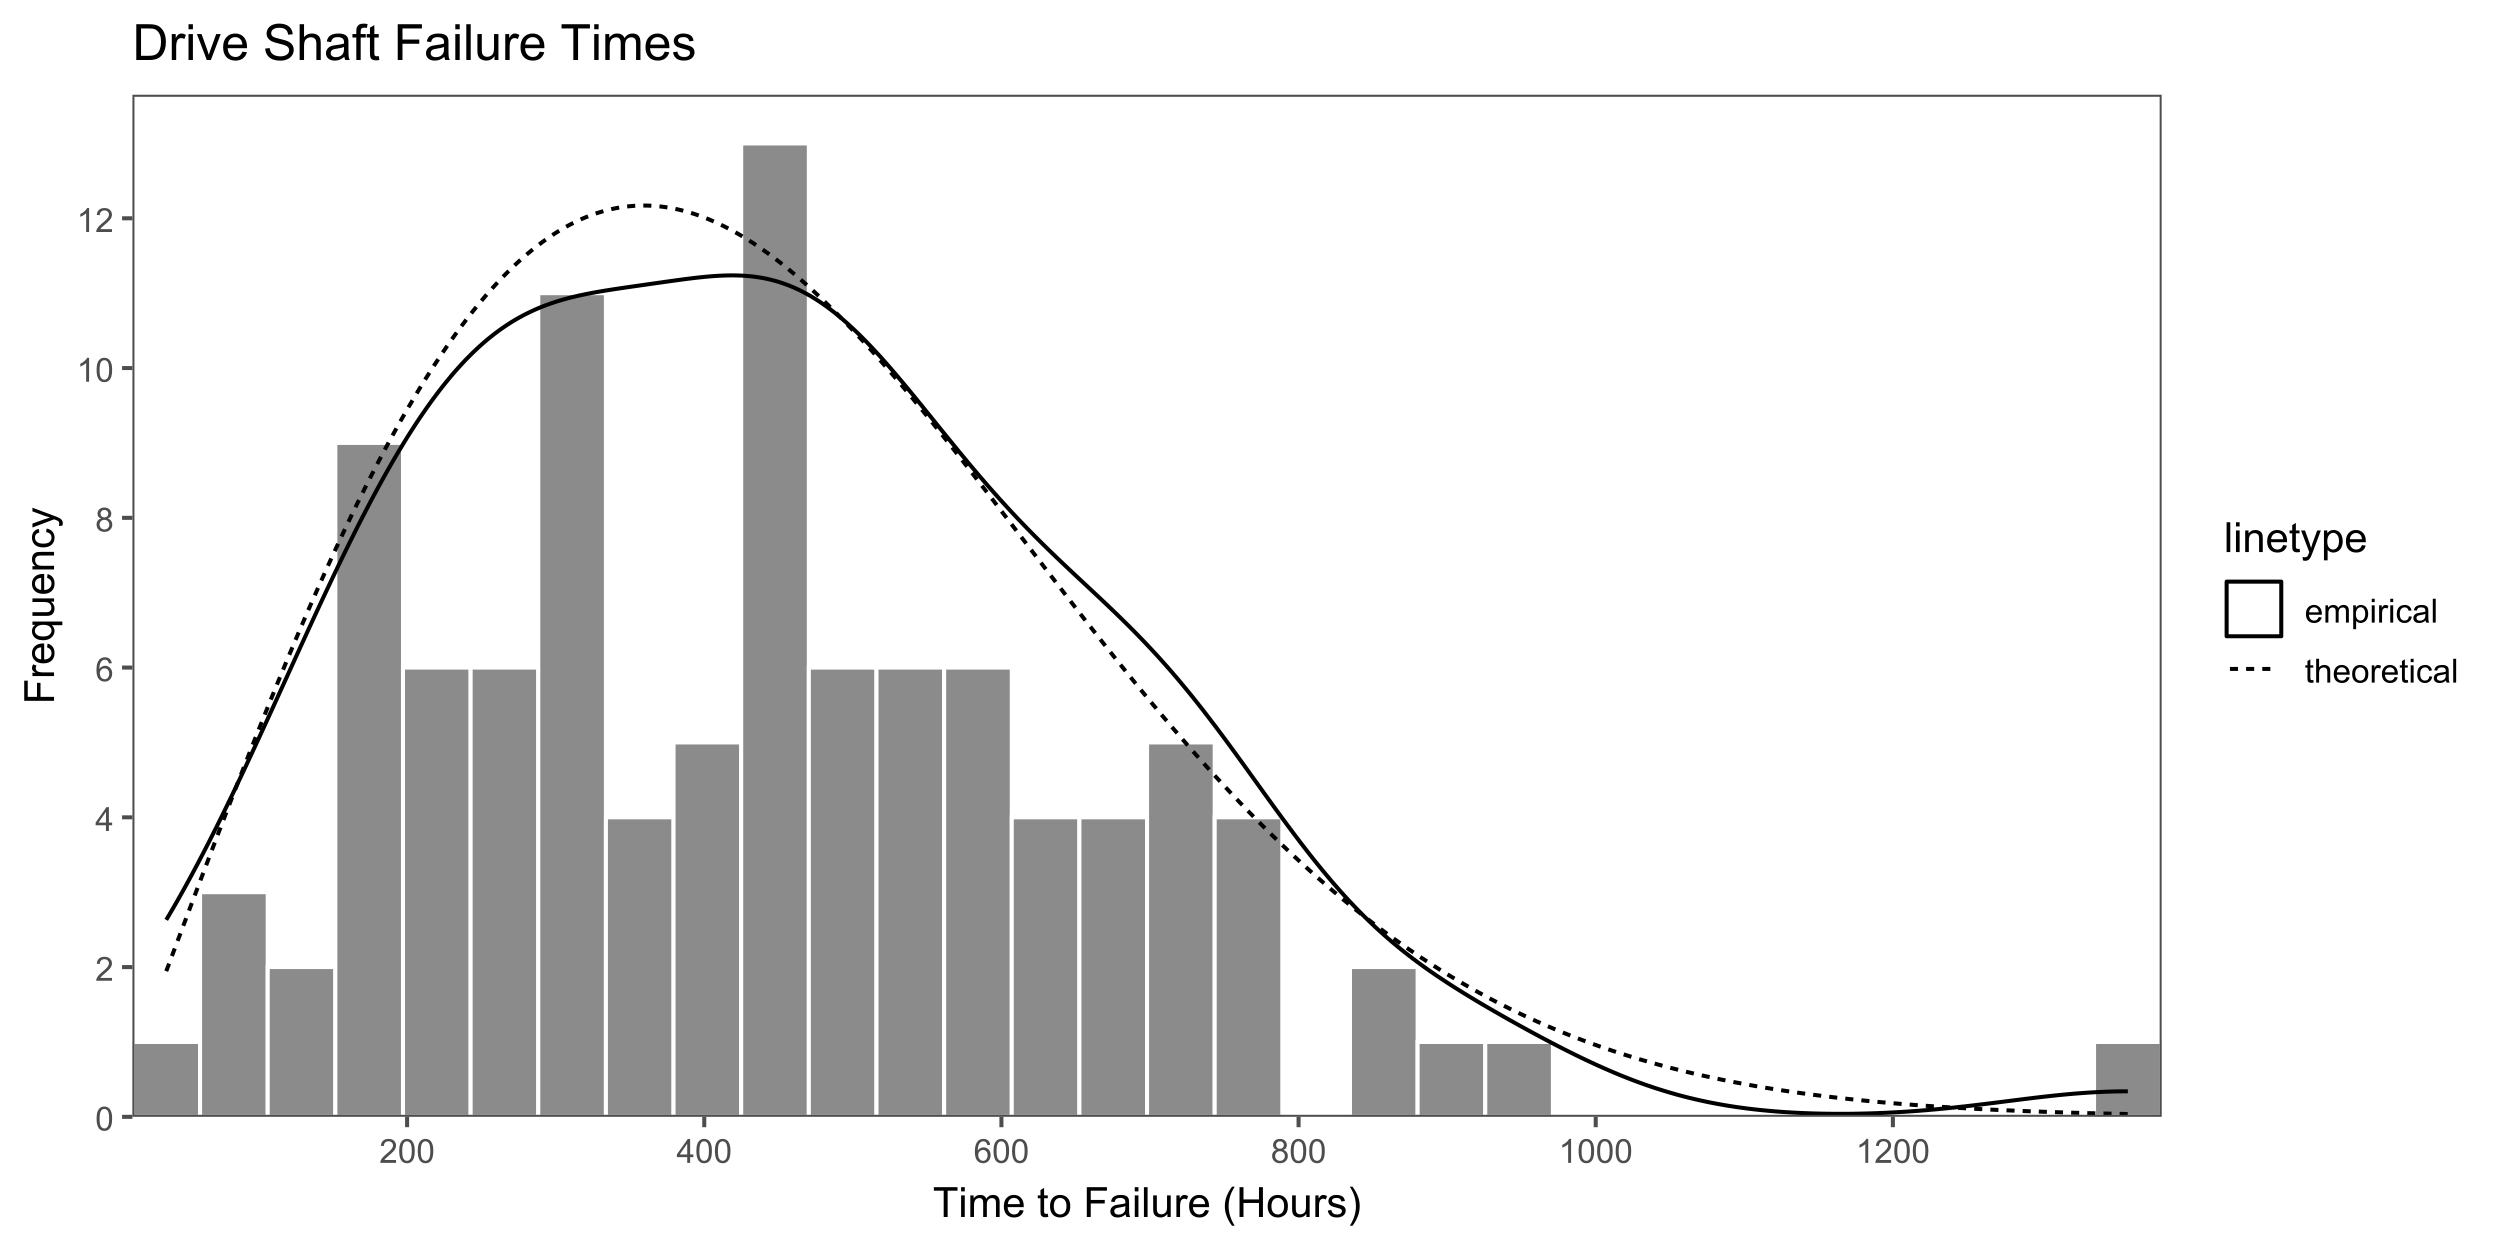 <?xml version="1.0" encoding="UTF-8"?>
<svg xmlns="http://www.w3.org/2000/svg" xmlns:xlink="http://www.w3.org/1999/xlink" width="720" height="360" viewBox="0 0 720 360">
<defs>
<g>
<g id="glyph-0-0">
<path d="M 0.398 -3.391 C 0.398 -4.203 0.48 -4.855 0.648 -5.352 C 0.816 -5.848 1.066 -6.227 1.395 -6.496 C 1.723 -6.766 2.141 -6.898 2.641 -6.898 C 3.008 -6.898 3.332 -6.824 3.609 -6.676 C 3.887 -6.527 4.117 -6.316 4.297 -6.035 C 4.48 -5.754 4.621 -5.414 4.727 -5.012 C 4.828 -4.613 4.879 -4.07 4.879 -3.391 C 4.879 -2.582 4.797 -1.934 4.633 -1.438 C 4.465 -0.941 4.219 -0.559 3.887 -0.289 C 3.559 -0.02 3.141 0.117 2.641 0.117 C 1.977 0.117 1.457 -0.121 1.078 -0.594 C 0.625 -1.168 0.398 -2.098 0.398 -3.391 M 1.266 -3.391 C 1.266 -2.262 1.398 -1.512 1.66 -1.137 C 1.926 -0.762 2.25 -0.578 2.641 -0.578 C 3.027 -0.578 3.352 -0.766 3.617 -1.141 C 3.879 -1.516 4.012 -2.266 4.012 -3.391 C 4.012 -4.52 3.879 -5.273 3.617 -5.645 C 3.352 -6.016 3.023 -6.203 2.629 -6.203 C 2.242 -6.203 1.934 -6.039 1.703 -5.711 C 1.41 -5.289 1.266 -4.516 1.266 -3.391 Z M 1.266 -3.391 "/>
</g>
<g id="glyph-0-1">
<path d="M 4.832 -0.812 L 4.832 0 L 0.289 0 C 0.285 -0.203 0.316 -0.398 0.391 -0.586 C 0.504 -0.895 0.691 -1.199 0.945 -1.5 C 1.199 -1.801 1.566 -2.148 2.047 -2.539 C 2.797 -3.152 3.301 -3.637 3.562 -3.996 C 3.824 -4.355 3.957 -4.691 3.957 -5.012 C 3.957 -5.344 3.836 -5.629 3.598 -5.855 C 3.359 -6.086 3.047 -6.203 2.664 -6.203 C 2.258 -6.203 1.93 -6.078 1.688 -5.836 C 1.445 -5.594 1.32 -5.254 1.316 -4.824 L 0.449 -4.914 C 0.508 -5.559 0.734 -6.051 1.121 -6.391 C 1.508 -6.73 2.027 -6.898 2.68 -6.898 C 3.34 -6.898 3.863 -6.719 4.246 -6.352 C 4.633 -5.984 4.824 -5.531 4.824 -4.992 C 4.824 -4.719 4.766 -4.445 4.656 -4.18 C 4.543 -3.914 4.355 -3.637 4.094 -3.344 C 3.832 -3.047 3.398 -2.645 2.793 -2.133 C 2.289 -1.707 1.961 -1.418 1.82 -1.27 C 1.676 -1.117 1.555 -0.965 1.461 -0.812 Z M 4.832 -0.812 "/>
</g>
<g id="glyph-0-2">
<path d="M 3.102 0 L 3.102 -1.645 L 0.121 -1.645 L 0.121 -2.418 L 3.258 -6.871 L 3.945 -6.871 L 3.945 -2.418 L 4.875 -2.418 L 4.875 -1.645 L 3.945 -1.645 L 3.945 0 L 3.102 0 M 3.102 -2.418 L 3.102 -5.516 L 0.953 -2.418 Z M 3.102 -2.418 "/>
</g>
<g id="glyph-0-3">
<path d="M 4.777 -5.188 L 3.938 -5.125 C 3.863 -5.453 3.758 -5.695 3.617 -5.844 C 3.391 -6.086 3.109 -6.207 2.773 -6.207 C 2.508 -6.207 2.27 -6.133 2.066 -5.98 C 1.801 -5.789 1.594 -5.504 1.438 -5.133 C 1.285 -4.762 1.207 -4.23 1.199 -3.543 C 1.402 -3.852 1.652 -4.082 1.945 -4.234 C 2.238 -4.383 2.547 -4.457 2.867 -4.457 C 3.43 -4.457 3.91 -4.25 4.305 -3.836 C 4.699 -3.422 4.898 -2.887 4.898 -2.23 C 4.898 -1.801 4.805 -1.398 4.621 -1.027 C 4.434 -0.66 4.18 -0.375 3.852 -0.18 C 3.527 0.02 3.16 0.117 2.746 0.117 C 2.043 0.117 1.469 -0.141 1.027 -0.66 C 0.582 -1.176 0.359 -2.027 0.359 -3.215 C 0.359 -4.543 0.605 -5.508 1.098 -6.113 C 1.523 -6.637 2.102 -6.898 2.828 -6.898 C 3.367 -6.898 3.809 -6.75 4.156 -6.445 C 4.5 -6.141 4.707 -5.723 4.777 -5.188 M 1.332 -2.227 C 1.332 -1.938 1.395 -1.656 1.516 -1.391 C 1.641 -1.125 1.812 -0.926 2.035 -0.785 C 2.258 -0.645 2.488 -0.578 2.734 -0.578 C 3.09 -0.578 3.395 -0.719 3.652 -1.008 C 3.906 -1.297 4.035 -1.688 4.035 -2.18 C 4.035 -2.656 3.91 -3.027 3.656 -3.301 C 3.402 -3.574 3.086 -3.711 2.699 -3.711 C 2.32 -3.711 1.996 -3.574 1.73 -3.301 C 1.465 -3.027 1.332 -2.672 1.332 -2.227 Z M 1.332 -2.227 "/>
</g>
<g id="glyph-0-4">
<path d="M 1.695 -3.727 C 1.348 -3.855 1.086 -4.039 0.918 -4.273 C 0.75 -4.512 0.664 -4.797 0.664 -5.129 C 0.664 -5.629 0.844 -6.047 1.203 -6.391 C 1.562 -6.73 2.043 -6.898 2.641 -6.898 C 3.238 -6.898 3.723 -6.727 4.086 -6.379 C 4.453 -6.027 4.637 -5.605 4.637 -5.105 C 4.637 -4.785 4.551 -4.508 4.387 -4.273 C 4.219 -4.035 3.965 -3.855 3.625 -3.727 C 4.047 -3.59 4.367 -3.367 4.586 -3.062 C 4.809 -2.754 4.918 -2.391 4.918 -1.965 C 4.918 -1.375 4.711 -0.883 4.293 -0.484 C 3.879 -0.082 3.332 0.117 2.652 0.117 C 1.977 0.117 1.43 -0.082 1.012 -0.484 C 0.598 -0.887 0.391 -1.387 0.391 -1.988 C 0.391 -2.434 0.504 -2.809 0.73 -3.109 C 0.957 -3.41 1.277 -3.617 1.695 -3.727 M 1.527 -5.156 C 1.527 -4.832 1.633 -4.566 1.844 -4.359 C 2.051 -4.152 2.324 -4.051 2.656 -4.051 C 2.984 -4.051 3.25 -4.152 3.457 -4.355 C 3.664 -4.562 3.77 -4.812 3.77 -5.109 C 3.77 -5.418 3.66 -5.68 3.449 -5.891 C 3.234 -6.102 2.969 -6.207 2.648 -6.207 C 2.328 -6.207 2.059 -6.102 1.848 -5.898 C 1.633 -5.691 1.527 -5.445 1.527 -5.156 M 1.258 -1.984 C 1.258 -1.742 1.312 -1.508 1.426 -1.285 C 1.543 -1.059 1.711 -0.887 1.938 -0.762 C 2.16 -0.637 2.402 -0.578 2.664 -0.578 C 3.066 -0.578 3.398 -0.707 3.66 -0.965 C 3.922 -1.227 4.055 -1.555 4.055 -1.953 C 4.055 -2.359 3.918 -2.695 3.648 -2.961 C 3.379 -3.227 3.039 -3.359 2.633 -3.359 C 2.238 -3.359 1.91 -3.23 1.648 -2.969 C 1.387 -2.703 1.258 -2.375 1.258 -1.984 Z M 1.258 -1.984 "/>
</g>
<g id="glyph-0-5">
<path d="M 3.578 0 L 2.734 0 L 2.734 -5.375 C 2.531 -5.184 2.262 -4.988 1.934 -4.797 C 1.605 -4.602 1.309 -4.457 1.047 -4.359 L 1.047 -5.176 C 1.516 -5.398 1.93 -5.664 2.281 -5.98 C 2.637 -6.297 2.887 -6.602 3.031 -6.898 L 3.578 -6.898 Z M 3.578 0 "/>
</g>
<g id="glyph-0-6">
<path d="M 4.039 -1.602 L 4.914 -1.496 C 4.773 -0.984 4.52 -0.59 4.148 -0.309 C 3.777 -0.027 3.301 0.113 2.723 0.113 C 1.996 0.113 1.418 -0.113 0.992 -0.559 C 0.566 -1.008 0.352 -1.637 0.352 -2.445 C 0.352 -3.285 0.566 -3.934 1 -4.398 C 1.43 -4.859 1.988 -5.09 2.676 -5.09 C 3.344 -5.09 3.887 -4.863 4.309 -4.41 C 4.73 -3.957 4.941 -3.32 4.941 -2.5 C 4.941 -2.449 4.938 -2.375 4.938 -2.273 L 1.223 -2.273 C 1.254 -1.727 1.41 -1.309 1.688 -1.016 C 1.965 -0.727 2.312 -0.582 2.727 -0.582 C 3.039 -0.582 3.301 -0.664 3.52 -0.824 C 3.738 -0.988 3.914 -1.246 4.039 -1.602 M 1.27 -2.969 L 4.051 -2.969 C 4.012 -3.387 3.906 -3.699 3.73 -3.91 C 3.461 -4.234 3.113 -4.398 2.688 -4.398 C 2.297 -4.398 1.973 -4.266 1.707 -4.008 C 1.445 -3.75 1.297 -3.402 1.27 -2.969 Z M 1.27 -2.969 "/>
</g>
<g id="glyph-0-7">
<path d="M 0.633 0 L 0.633 -4.977 L 1.387 -4.977 L 1.387 -4.281 C 1.543 -4.523 1.75 -4.719 2.012 -4.867 C 2.27 -5.016 2.566 -5.09 2.898 -5.09 C 3.266 -5.09 3.566 -5.016 3.805 -4.859 C 4.039 -4.707 4.207 -4.492 4.305 -4.219 C 4.695 -4.801 5.211 -5.09 5.84 -5.09 C 6.336 -5.09 6.715 -4.953 6.98 -4.68 C 7.246 -4.406 7.379 -3.984 7.379 -3.418 L 7.379 0 L 6.539 0 L 6.539 -3.137 C 6.539 -3.473 6.512 -3.715 6.457 -3.863 C 6.402 -4.012 6.305 -4.133 6.16 -4.223 C 6.016 -4.312 5.848 -4.359 5.652 -4.359 C 5.305 -4.359 5.012 -4.242 4.781 -4.012 C 4.551 -3.777 4.434 -3.406 4.434 -2.891 L 4.434 0 L 3.59 0 L 3.59 -3.234 C 3.59 -3.609 3.523 -3.891 3.383 -4.078 C 3.246 -4.266 3.023 -4.359 2.711 -4.359 C 2.473 -4.359 2.254 -4.297 2.051 -4.172 C 1.848 -4.047 1.703 -3.863 1.613 -3.625 C 1.523 -3.383 1.477 -3.035 1.477 -2.582 L 1.477 0 Z M 0.633 0 "/>
</g>
<g id="glyph-0-8">
<path d="M 0.633 1.906 L 0.633 -4.977 L 1.402 -4.977 L 1.402 -4.332 C 1.582 -4.586 1.789 -4.773 2.016 -4.902 C 2.242 -5.027 2.52 -5.09 2.844 -5.09 C 3.27 -5.09 3.645 -4.98 3.969 -4.762 C 4.297 -4.543 4.539 -4.234 4.707 -3.836 C 4.871 -3.438 4.953 -3 4.953 -2.527 C 4.953 -2.016 4.863 -1.559 4.68 -1.152 C 4.496 -0.742 4.23 -0.43 3.883 -0.215 C 3.535 0.004 3.168 0.113 2.785 0.113 C 2.504 0.113 2.25 0.055 2.027 -0.066 C 1.805 -0.184 1.621 -0.336 1.477 -0.516 L 1.477 1.906 L 0.633 1.906 M 1.398 -2.461 C 1.398 -1.82 1.527 -1.348 1.785 -1.039 C 2.047 -0.734 2.359 -0.582 2.727 -0.582 C 3.102 -0.582 3.426 -0.738 3.691 -1.059 C 3.957 -1.375 4.094 -1.867 4.094 -2.531 C 4.094 -3.164 3.961 -3.641 3.699 -3.957 C 3.441 -4.273 3.129 -4.43 2.766 -4.43 C 2.406 -4.43 2.09 -4.262 1.812 -3.926 C 1.535 -3.59 1.398 -3.102 1.398 -2.461 Z M 1.398 -2.461 "/>
</g>
<g id="glyph-0-9">
<path d="M 0.637 -5.902 L 0.637 -6.871 L 1.48 -6.871 L 1.48 -5.902 L 0.637 -5.902 M 0.637 0 L 0.637 -4.977 L 1.48 -4.977 L 1.48 0 Z M 0.637 0 "/>
</g>
<g id="glyph-0-10">
<path d="M 0.625 0 L 0.625 -4.977 L 1.383 -4.977 L 1.383 -4.223 C 1.578 -4.578 1.754 -4.809 1.918 -4.922 C 2.082 -5.035 2.266 -5.09 2.461 -5.09 C 2.746 -5.09 3.035 -5 3.328 -4.82 L 3.039 -4.035 C 2.832 -4.156 2.625 -4.219 2.418 -4.219 C 2.234 -4.219 2.07 -4.164 1.922 -4.051 C 1.773 -3.941 1.672 -3.789 1.609 -3.59 C 1.516 -3.289 1.469 -2.961 1.469 -2.605 L 1.469 0 Z M 0.625 0 "/>
</g>
<g id="glyph-0-11">
<path d="M 3.883 -1.824 L 4.711 -1.715 C 4.621 -1.145 4.387 -0.695 4.016 -0.371 C 3.641 -0.051 3.184 0.113 2.641 0.113 C 1.957 0.113 1.41 -0.109 0.996 -0.555 C 0.582 -1 0.375 -1.641 0.375 -2.469 C 0.375 -3.008 0.465 -3.477 0.641 -3.883 C 0.82 -4.285 1.09 -4.586 1.457 -4.789 C 1.82 -4.988 2.215 -5.09 2.645 -5.09 C 3.184 -5.09 3.625 -4.953 3.969 -4.68 C 4.312 -4.406 4.535 -4.02 4.633 -3.516 L 3.812 -3.391 C 3.734 -3.723 3.594 -3.977 3.395 -4.145 C 3.199 -4.312 2.957 -4.398 2.676 -4.398 C 2.25 -4.398 1.906 -4.246 1.641 -3.941 C 1.375 -3.637 1.242 -3.152 1.242 -2.492 C 1.242 -1.824 1.371 -1.34 1.625 -1.035 C 1.883 -0.734 2.219 -0.582 2.629 -0.582 C 2.961 -0.582 3.238 -0.684 3.461 -0.887 C 3.68 -1.09 3.82 -1.402 3.883 -1.824 Z M 3.883 -1.824 "/>
</g>
<g id="glyph-0-12">
<path d="M 3.883 -0.613 C 3.57 -0.348 3.27 -0.16 2.98 -0.051 C 2.691 0.059 2.379 0.113 2.047 0.113 C 1.5 0.113 1.082 -0.02 0.789 -0.289 C 0.492 -0.555 0.348 -0.898 0.348 -1.312 C 0.348 -1.555 0.402 -1.777 0.512 -1.98 C 0.625 -2.184 0.77 -2.344 0.949 -2.465 C 1.129 -2.586 1.332 -2.68 1.555 -2.742 C 1.723 -2.785 1.973 -2.828 2.305 -2.867 C 2.988 -2.949 3.488 -3.047 3.812 -3.16 C 3.812 -3.273 3.816 -3.348 3.816 -3.379 C 3.816 -3.723 3.734 -3.965 3.578 -4.105 C 3.359 -4.297 3.039 -4.391 2.617 -4.391 C 2.219 -4.391 1.926 -4.324 1.738 -4.184 C 1.547 -4.043 1.406 -3.797 1.316 -3.445 L 0.492 -3.559 C 0.566 -3.91 0.691 -4.195 0.863 -4.414 C 1.035 -4.629 1.281 -4.797 1.609 -4.914 C 1.934 -5.031 2.309 -5.09 2.738 -5.09 C 3.164 -5.09 3.508 -5.039 3.773 -4.941 C 4.039 -4.84 4.234 -4.715 4.359 -4.562 C 4.484 -4.41 4.57 -4.219 4.621 -3.988 C 4.648 -3.844 4.664 -3.586 4.664 -3.211 L 4.664 -2.086 C 4.664 -1.301 4.684 -0.805 4.719 -0.598 C 4.754 -0.391 4.824 -0.191 4.93 0 L 4.051 0 C 3.961 -0.176 3.906 -0.379 3.883 -0.613 M 3.812 -2.5 C 3.504 -2.375 3.047 -2.266 2.434 -2.18 C 2.086 -2.129 1.84 -2.074 1.695 -2.012 C 1.555 -1.949 1.441 -1.855 1.363 -1.738 C 1.285 -1.617 1.246 -1.484 1.246 -1.336 C 1.246 -1.109 1.332 -0.922 1.504 -0.773 C 1.672 -0.625 1.922 -0.547 2.25 -0.547 C 2.574 -0.547 2.863 -0.621 3.117 -0.762 C 3.371 -0.902 3.555 -1.098 3.676 -1.344 C 3.766 -1.535 3.812 -1.816 3.812 -2.188 Z M 3.812 -2.5 "/>
</g>
<g id="glyph-0-13">
<path d="M 0.613 0 L 0.613 -6.871 L 1.457 -6.871 L 1.457 0 Z M 0.613 0 "/>
</g>
<g id="glyph-0-14">
<path d="M 2.477 -0.754 L 2.598 -0.008 C 2.359 0.039 2.148 0.066 1.961 0.066 C 1.652 0.066 1.414 0.016 1.246 -0.078 C 1.078 -0.176 0.961 -0.305 0.891 -0.461 C 0.82 -0.621 0.789 -0.953 0.789 -1.457 L 0.789 -4.32 L 0.168 -4.32 L 0.168 -4.977 L 0.789 -4.977 L 0.789 -6.211 L 1.625 -6.719 L 1.625 -4.977 L 2.477 -4.977 L 2.477 -4.32 L 1.625 -4.32 L 1.625 -1.41 C 1.625 -1.172 1.641 -1.016 1.672 -0.945 C 1.699 -0.879 1.75 -0.824 1.816 -0.781 C 1.883 -0.742 1.98 -0.723 2.105 -0.723 C 2.199 -0.723 2.32 -0.734 2.477 -0.754 Z M 2.477 -0.754 "/>
</g>
<g id="glyph-0-15">
<path d="M 0.633 0 L 0.633 -6.871 L 1.477 -6.871 L 1.477 -4.406 C 1.871 -4.863 2.367 -5.09 2.969 -5.09 C 3.336 -5.09 3.656 -5.02 3.93 -4.871 C 4.199 -4.727 4.395 -4.527 4.512 -4.27 C 4.629 -4.016 4.688 -3.641 4.688 -3.156 L 4.688 0 L 3.844 0 L 3.844 -3.156 C 3.844 -3.578 3.754 -3.883 3.57 -4.074 C 3.387 -4.27 3.129 -4.363 2.793 -4.363 C 2.543 -4.363 2.309 -4.301 2.09 -4.168 C 1.867 -4.039 1.711 -3.863 1.617 -3.641 C 1.523 -3.422 1.477 -3.113 1.477 -2.723 L 1.477 0 Z M 0.633 0 "/>
</g>
<g id="glyph-0-16">
<path d="M 0.32 -2.488 C 0.32 -3.41 0.574 -4.094 1.086 -4.539 C 1.516 -4.906 2.039 -5.09 2.652 -5.09 C 3.336 -5.09 3.898 -4.867 4.332 -4.418 C 4.766 -3.969 4.984 -3.352 4.984 -2.559 C 4.984 -1.918 4.887 -1.414 4.695 -1.047 C 4.504 -0.68 4.223 -0.395 3.855 -0.191 C 3.488 0.012 3.086 0.113 2.652 0.113 C 1.957 0.113 1.395 -0.109 0.965 -0.559 C 0.535 -1.004 0.32 -1.648 0.32 -2.488 M 1.188 -2.488 C 1.188 -1.852 1.324 -1.375 1.602 -1.059 C 1.883 -0.738 2.23 -0.582 2.652 -0.582 C 3.07 -0.582 3.422 -0.742 3.699 -1.059 C 3.977 -1.379 4.117 -1.863 4.117 -2.516 C 4.117 -3.133 3.977 -3.598 3.695 -3.918 C 3.418 -4.234 3.07 -4.391 2.652 -4.391 C 2.23 -4.391 1.883 -4.234 1.602 -3.918 C 1.324 -3.602 1.188 -3.125 1.188 -2.488 Z M 1.188 -2.488 "/>
</g>
<g id="glyph-1-0">
<path d="M 3.109 0 L 3.109 -7.578 L 0.281 -7.578 L 0.281 -8.59 L 7.09 -8.59 L 7.09 -7.578 L 4.25 -7.578 L 4.25 0 Z M 3.109 0 "/>
</g>
<g id="glyph-1-1">
<path d="M 0.797 -7.375 L 0.797 -8.59 L 1.852 -8.59 L 1.852 -7.375 L 0.797 -7.375 M 0.797 0 L 0.797 -6.223 L 1.852 -6.223 L 1.852 0 Z M 0.797 0 "/>
</g>
<g id="glyph-1-2">
<path d="M 0.789 0 L 0.789 -6.223 L 1.734 -6.223 L 1.734 -5.352 C 1.93 -5.656 2.188 -5.898 2.516 -6.086 C 2.836 -6.27 3.207 -6.363 3.621 -6.363 C 4.082 -6.363 4.461 -6.266 4.754 -6.078 C 5.051 -5.883 5.258 -5.617 5.379 -5.273 C 5.871 -6 6.512 -6.363 7.301 -6.363 C 7.918 -6.363 8.391 -6.191 8.727 -5.852 C 9.055 -5.508 9.223 -4.98 9.223 -4.273 L 9.223 0 L 8.172 0 L 8.172 -3.922 C 8.172 -4.34 8.141 -4.645 8.07 -4.832 C 8.004 -5.016 7.879 -5.164 7.699 -5.281 C 7.52 -5.391 7.309 -5.449 7.066 -5.449 C 6.629 -5.449 6.266 -5.305 5.977 -5.012 C 5.688 -4.723 5.543 -4.254 5.543 -3.617 L 5.543 0 L 4.488 0 L 4.488 -4.043 C 4.488 -4.512 4.402 -4.863 4.23 -5.098 C 4.059 -5.332 3.777 -5.449 3.387 -5.449 C 3.09 -5.449 2.816 -5.371 2.562 -5.215 C 2.312 -5.059 2.129 -4.828 2.016 -4.531 C 1.902 -4.227 1.844 -3.793 1.844 -3.227 L 1.844 0 Z M 0.789 0 "/>
</g>
<g id="glyph-1-3">
<path d="M 5.051 -2.004 L 6.141 -1.867 C 5.969 -1.23 5.648 -0.738 5.188 -0.387 C 4.719 -0.035 4.125 0.141 3.406 0.141 C 2.492 0.141 1.773 -0.141 1.238 -0.699 C 0.707 -1.262 0.438 -2.047 0.438 -3.059 C 0.438 -4.105 0.711 -4.918 1.25 -5.496 C 1.789 -6.074 2.484 -6.363 3.344 -6.363 C 4.18 -6.363 4.859 -6.078 5.383 -5.516 C 5.914 -4.945 6.176 -4.148 6.176 -3.125 C 6.176 -3.059 6.172 -2.965 6.172 -2.844 L 1.531 -2.844 C 1.566 -2.156 1.762 -1.633 2.109 -1.273 C 2.457 -0.906 2.891 -0.727 3.41 -0.727 C 3.797 -0.727 4.125 -0.828 4.398 -1.031 C 4.672 -1.234 4.891 -1.559 5.051 -2.004 M 1.586 -3.711 L 5.062 -3.711 C 5.016 -4.23 4.883 -4.625 4.664 -4.887 C 4.328 -5.293 3.891 -5.496 3.359 -5.496 C 2.871 -5.496 2.465 -5.332 2.137 -5.008 C 1.805 -4.684 1.625 -4.25 1.586 -3.711 Z M 1.586 -3.711 "/>
</g>
<g id="glyph-1-4">
</g>
<g id="glyph-1-5">
<path d="M 3.094 -0.945 L 3.246 -0.012 C 2.949 0.051 2.684 0.082 2.449 0.082 C 2.066 0.082 1.77 0.02 1.559 -0.102 C 1.348 -0.219 1.199 -0.379 1.113 -0.578 C 1.027 -0.773 0.984 -1.188 0.984 -1.82 L 0.984 -5.402 L 0.211 -5.402 L 0.211 -6.223 L 0.984 -6.223 L 0.984 -7.766 L 2.031 -8.398 L 2.031 -6.223 L 3.094 -6.223 L 3.094 -5.402 L 2.031 -5.402 L 2.031 -1.766 C 2.031 -1.461 2.051 -1.27 2.09 -1.184 C 2.125 -1.098 2.188 -1.027 2.27 -0.977 C 2.355 -0.926 2.473 -0.902 2.633 -0.902 C 2.75 -0.902 2.902 -0.914 3.094 -0.945 Z M 3.094 -0.945 "/>
</g>
<g id="glyph-1-6">
<path d="M 0.398 -3.109 C 0.398 -4.262 0.719 -5.117 1.359 -5.672 C 1.895 -6.133 2.547 -6.363 3.316 -6.363 C 4.172 -6.363 4.871 -6.082 5.414 -5.523 C 5.957 -4.961 6.227 -4.188 6.227 -3.199 C 6.227 -2.398 6.109 -1.77 5.867 -1.309 C 5.629 -0.852 5.277 -0.492 4.82 -0.242 C 4.359 0.012 3.859 0.141 3.316 0.141 C 2.445 0.141 1.742 -0.141 1.203 -0.695 C 0.668 -1.254 0.398 -2.059 0.398 -3.109 M 1.484 -3.109 C 1.484 -2.312 1.656 -1.719 2.004 -1.32 C 2.352 -0.926 2.789 -0.727 3.316 -0.727 C 3.84 -0.727 4.273 -0.926 4.625 -1.324 C 4.969 -1.723 5.145 -2.328 5.145 -3.148 C 5.145 -3.914 4.969 -4.5 4.621 -4.895 C 4.27 -5.293 3.836 -5.492 3.316 -5.492 C 2.789 -5.492 2.352 -5.293 2.004 -4.898 C 1.656 -4.504 1.484 -3.906 1.484 -3.109 Z M 1.484 -3.109 "/>
</g>
<g id="glyph-1-7">
<path d="M 0.984 0 L 0.984 -8.59 L 6.781 -8.59 L 6.781 -7.578 L 2.121 -7.578 L 2.121 -4.914 L 6.152 -4.914 L 6.152 -3.902 L 2.121 -3.902 L 2.121 0 Z M 0.984 0 "/>
</g>
<g id="glyph-1-8">
<path d="M 4.852 -0.766 C 4.461 -0.434 4.086 -0.199 3.723 -0.062 C 3.363 0.07 2.973 0.141 2.562 0.141 C 1.875 0.141 1.352 -0.027 0.984 -0.359 C 0.617 -0.695 0.434 -1.121 0.434 -1.641 C 0.434 -1.945 0.504 -2.223 0.641 -2.477 C 0.781 -2.727 0.961 -2.93 1.188 -3.082 C 1.41 -3.234 1.664 -3.348 1.945 -3.43 C 2.152 -3.48 2.465 -3.535 2.883 -3.586 C 3.734 -3.688 4.359 -3.809 4.766 -3.949 C 4.766 -4.094 4.77 -4.184 4.77 -4.227 C 4.77 -4.652 4.672 -4.957 4.469 -5.133 C 4.203 -5.371 3.801 -5.492 3.27 -5.492 C 2.773 -5.492 2.406 -5.402 2.172 -5.23 C 1.934 -5.055 1.758 -4.746 1.648 -4.305 L 0.617 -4.445 C 0.707 -4.887 0.863 -5.246 1.078 -5.516 C 1.293 -5.789 1.602 -5.996 2.008 -6.145 C 2.414 -6.289 2.887 -6.363 3.422 -6.363 C 3.953 -6.363 4.383 -6.301 4.719 -6.176 C 5.047 -6.051 5.293 -5.895 5.449 -5.703 C 5.605 -5.516 5.715 -5.273 5.777 -4.984 C 5.812 -4.805 5.828 -4.484 5.828 -4.016 L 5.828 -2.609 C 5.828 -1.629 5.852 -1.008 5.898 -0.746 C 5.941 -0.488 6.031 -0.238 6.164 0 L 5.062 0 C 4.953 -0.219 4.883 -0.477 4.852 -0.766 M 4.766 -3.125 C 4.379 -2.965 3.805 -2.832 3.039 -2.727 C 2.605 -2.66 2.301 -2.59 2.121 -2.516 C 1.941 -2.434 1.801 -2.32 1.703 -2.172 C 1.605 -2.02 1.559 -1.852 1.559 -1.672 C 1.559 -1.387 1.664 -1.152 1.879 -0.969 C 2.09 -0.781 2.402 -0.684 2.812 -0.688 C 3.219 -0.684 3.578 -0.773 3.898 -0.953 C 4.211 -1.129 4.445 -1.371 4.594 -1.68 C 4.707 -1.918 4.762 -2.27 4.766 -2.734 Z M 4.766 -3.125 "/>
</g>
<g id="glyph-1-9">
<path d="M 0.766 0 L 0.766 -8.59 L 1.82 -8.59 L 1.82 0 Z M 0.766 0 "/>
</g>
<g id="glyph-1-10">
<path d="M 4.867 0 L 4.867 -0.914 C 4.383 -0.211 3.727 0.141 2.895 0.141 C 2.527 0.141 2.184 0.07 1.867 -0.07 C 1.547 -0.211 1.312 -0.387 1.156 -0.602 C 1.004 -0.812 0.895 -1.074 0.832 -1.383 C 0.789 -1.59 0.766 -1.918 0.766 -2.367 L 0.766 -6.223 L 1.82 -6.223 L 1.82 -2.773 C 1.82 -2.219 1.844 -1.848 1.887 -1.656 C 1.953 -1.379 2.094 -1.164 2.309 -1.004 C 2.523 -0.848 2.789 -0.766 3.105 -0.766 C 3.422 -0.766 3.719 -0.848 3.996 -1.012 C 4.273 -1.172 4.469 -1.395 4.586 -1.672 C 4.699 -1.953 4.758 -2.355 4.758 -2.891 L 4.758 -6.223 L 5.812 -6.223 L 5.812 0 Z M 4.867 0 "/>
</g>
<g id="glyph-1-11">
<path d="M 0.781 0 L 0.781 -6.223 L 1.727 -6.223 L 1.727 -5.281 C 1.969 -5.719 2.195 -6.012 2.398 -6.152 C 2.605 -6.293 2.828 -6.363 3.078 -6.363 C 3.43 -6.363 3.793 -6.25 4.16 -6.023 L 3.797 -5.047 C 3.539 -5.195 3.281 -5.273 3.023 -5.273 C 2.793 -5.273 2.586 -5.203 2.402 -5.066 C 2.219 -4.926 2.086 -4.734 2.008 -4.488 C 1.891 -4.113 1.836 -3.703 1.836 -3.258 L 1.836 0 Z M 0.781 0 "/>
</g>
<g id="glyph-1-12">
<path d="M 2.805 2.523 C 2.223 1.789 1.73 0.93 1.328 -0.055 C 0.93 -1.035 0.727 -2.055 0.727 -3.109 C 0.727 -4.039 0.875 -4.93 1.18 -5.781 C 1.531 -6.77 2.07 -7.754 2.805 -8.734 L 3.562 -8.734 C 3.09 -7.922 2.777 -7.344 2.625 -6.996 C 2.387 -6.457 2.199 -5.895 2.062 -5.309 C 1.895 -4.578 1.812 -3.844 1.812 -3.105 C 1.812 -1.227 2.395 0.652 3.562 2.523 Z M 2.805 2.523 "/>
</g>
<g id="glyph-1-13">
<path d="M 0.961 0 L 0.961 -8.59 L 2.098 -8.59 L 2.098 -5.062 L 6.562 -5.062 L 6.562 -8.59 L 7.699 -8.59 L 7.699 0 L 6.562 0 L 6.562 -4.047 L 2.098 -4.047 L 2.098 0 Z M 0.961 0 "/>
</g>
<g id="glyph-1-14">
<path d="M 0.367 -1.859 L 1.414 -2.023 C 1.469 -1.602 1.633 -1.281 1.902 -1.062 C 2.168 -0.836 2.543 -0.727 3.023 -0.727 C 3.508 -0.727 3.867 -0.824 4.102 -1.023 C 4.336 -1.219 4.453 -1.449 4.453 -1.719 C 4.453 -1.953 4.348 -2.141 4.141 -2.281 C 3.996 -2.375 3.641 -2.492 3.062 -2.637 C 2.289 -2.832 1.754 -3 1.457 -3.145 C 1.156 -3.285 0.93 -3.484 0.777 -3.734 C 0.621 -3.988 0.547 -4.266 0.547 -4.57 C 0.547 -4.848 0.609 -5.105 0.734 -5.34 C 0.863 -5.578 1.035 -5.773 1.254 -5.93 C 1.418 -6.051 1.641 -6.152 1.926 -6.238 C 2.207 -6.32 2.512 -6.363 2.836 -6.363 C 3.324 -6.363 3.754 -6.293 4.121 -6.152 C 4.492 -6.012 4.762 -5.82 4.938 -5.582 C 5.113 -5.34 5.234 -5.02 5.305 -4.617 L 4.273 -4.477 C 4.227 -4.797 4.09 -5.047 3.863 -5.227 C 3.641 -5.406 3.32 -5.496 2.914 -5.496 C 2.426 -5.496 2.082 -5.414 1.875 -5.258 C 1.668 -5.094 1.562 -4.906 1.562 -4.695 C 1.562 -4.555 1.605 -4.434 1.695 -4.324 C 1.777 -4.211 1.914 -4.117 2.098 -4.043 C 2.203 -4.004 2.516 -3.914 3.031 -3.773 C 3.773 -3.574 4.297 -3.41 4.59 -3.285 C 4.887 -3.156 5.117 -2.973 5.285 -2.73 C 5.453 -2.488 5.535 -2.188 5.539 -1.828 C 5.535 -1.477 5.434 -1.145 5.23 -0.836 C 5.023 -0.523 4.727 -0.285 4.344 -0.113 C 3.953 0.055 3.516 0.141 3.031 0.141 C 2.219 0.141 1.605 -0.027 1.18 -0.363 C 0.758 -0.699 0.484 -1.199 0.367 -1.859 Z M 0.367 -1.859 "/>
</g>
<g id="glyph-1-15">
<path d="M 1.484 2.523 L 0.727 2.523 C 1.895 0.652 2.477 -1.227 2.477 -3.105 C 2.477 -3.84 2.395 -4.566 2.227 -5.289 C 2.094 -5.875 1.906 -6.438 1.672 -6.977 C 1.516 -7.328 1.203 -7.914 0.727 -8.734 L 1.484 -8.734 C 2.215 -7.754 2.758 -6.77 3.109 -5.781 C 3.41 -4.93 3.562 -4.039 3.562 -3.109 C 3.562 -2.055 3.359 -1.035 2.957 -0.055 C 2.551 0.93 2.059 1.789 1.484 2.523 Z M 1.484 2.523 "/>
</g>
<g id="glyph-1-16">
<path d="M 0.789 0 L 0.789 -6.223 L 1.742 -6.223 L 1.742 -5.336 C 2.195 -6.02 2.855 -6.363 3.719 -6.363 C 4.094 -6.363 4.441 -6.297 4.754 -6.16 C 5.07 -6.027 5.305 -5.848 5.461 -5.633 C 5.617 -5.41 5.727 -5.152 5.789 -4.852 C 5.828 -4.656 5.848 -4.312 5.848 -3.828 L 5.848 0 L 4.793 0 L 4.793 -3.785 C 4.793 -4.215 4.75 -4.535 4.672 -4.75 C 4.586 -4.961 4.441 -5.133 4.234 -5.258 C 4.023 -5.387 3.781 -5.449 3.5 -5.449 C 3.047 -5.449 2.66 -5.305 2.336 -5.023 C 2.008 -4.734 1.844 -4.195 1.844 -3.398 L 1.844 0 Z M 0.789 0 "/>
</g>
<g id="glyph-1-17">
<path d="M 0.742 2.398 L 0.625 1.406 C 0.855 1.469 1.059 1.5 1.23 1.5 C 1.465 1.5 1.652 1.461 1.793 1.383 C 1.934 1.305 2.047 1.195 2.141 1.055 C 2.203 0.949 2.312 0.688 2.461 0.27 C 2.48 0.211 2.512 0.125 2.555 0.012 L 0.195 -6.223 L 1.328 -6.223 L 2.625 -2.617 C 2.793 -2.164 2.941 -1.68 3.078 -1.18 C 3.195 -1.66 3.34 -2.133 3.508 -2.594 L 4.84 -6.223 L 5.895 -6.223 L 3.527 0.105 C 3.273 0.789 3.078 1.258 2.938 1.516 C 2.746 1.863 2.531 2.121 2.289 2.281 C 2.047 2.445 1.758 2.523 1.422 2.523 C 1.219 2.523 0.992 2.48 0.742 2.398 Z M 0.742 2.398 "/>
</g>
<g id="glyph-1-18">
<path d="M 0.789 2.383 L 0.789 -6.223 L 1.75 -6.223 L 1.75 -5.414 C 1.977 -5.73 2.234 -5.969 2.52 -6.125 C 2.805 -6.285 3.148 -6.363 3.555 -6.363 C 4.086 -6.363 4.555 -6.227 4.961 -5.953 C 5.367 -5.68 5.676 -5.293 5.883 -4.797 C 6.09 -4.297 6.195 -3.75 6.195 -3.156 C 6.195 -2.52 6.078 -1.949 5.852 -1.438 C 5.621 -0.93 5.289 -0.539 4.855 -0.266 C 4.418 0.004 3.961 0.141 3.48 0.141 C 3.129 0.141 2.812 0.066 2.535 -0.082 C 2.254 -0.23 2.023 -0.418 1.844 -0.645 L 1.844 2.383 L 0.789 2.383 M 1.746 -3.078 C 1.746 -2.273 1.906 -1.684 2.234 -1.301 C 2.555 -0.918 2.949 -0.727 3.41 -0.727 C 3.879 -0.727 4.281 -0.926 4.613 -1.32 C 4.949 -1.719 5.113 -2.332 5.117 -3.164 C 5.113 -3.957 4.953 -4.551 4.625 -4.945 C 4.301 -5.34 3.91 -5.535 3.457 -5.539 C 3.008 -5.535 2.609 -5.328 2.266 -4.906 C 1.918 -4.488 1.746 -3.875 1.746 -3.078 Z M 1.746 -3.078 "/>
</g>
<g id="glyph-2-0">
<path d="M 0 -0.984 L -8.59 -0.984 L -8.59 -6.781 L -7.578 -6.781 L -7.578 -2.121 L -4.914 -2.121 L -4.914 -6.152 L -3.902 -6.152 L -3.902 -2.121 L 0 -2.121 Z M 0 -0.984 "/>
</g>
<g id="glyph-2-1">
<path d="M 0 -0.781 L -6.223 -0.781 L -6.223 -1.73 L -5.281 -1.73 C -5.719 -1.969 -6.012 -2.195 -6.152 -2.398 C -6.293 -2.605 -6.363 -2.828 -6.363 -3.078 C -6.363 -3.43 -6.25 -3.793 -6.023 -4.16 L -5.047 -3.797 C -5.195 -3.539 -5.273 -3.281 -5.273 -3.023 C -5.273 -2.793 -5.203 -2.586 -5.066 -2.402 C -4.926 -2.219 -4.734 -2.086 -4.488 -2.012 C -4.113 -1.895 -3.703 -1.836 -3.258 -1.836 L 0 -1.836 Z M 0 -0.781 "/>
</g>
<g id="glyph-2-2">
<path d="M -2.004 -5.051 L -1.867 -6.141 C -1.23 -5.969 -0.738 -5.648 -0.387 -5.188 C -0.035 -4.719 0.141 -4.125 0.141 -3.406 C 0.141 -2.492 -0.141 -1.773 -0.699 -1.238 C -1.262 -0.707 -2.047 -0.441 -3.059 -0.441 C -4.105 -0.441 -4.918 -0.711 -5.496 -1.25 C -6.074 -1.789 -6.363 -2.484 -6.363 -3.348 C -6.363 -4.18 -6.078 -4.859 -5.516 -5.383 C -4.945 -5.914 -4.148 -6.176 -3.121 -6.176 C -3.059 -6.176 -2.965 -6.172 -2.84 -6.172 L -2.844 -1.531 C -2.156 -1.566 -1.633 -1.762 -1.27 -2.109 C -0.906 -2.457 -0.727 -2.891 -0.727 -3.41 C -0.727 -3.797 -0.828 -4.125 -1.031 -4.398 C -1.234 -4.672 -1.559 -4.891 -2.004 -5.051 M -3.711 -1.59 L -3.707 -5.062 C -4.23 -5.016 -4.625 -4.883 -4.887 -4.664 C -5.293 -4.328 -5.496 -3.891 -5.496 -3.359 C -5.496 -2.871 -5.332 -2.465 -5.008 -2.137 C -4.684 -1.805 -4.25 -1.625 -3.711 -1.59 Z M -3.711 -1.59 "/>
</g>
<g id="glyph-2-3">
<path d="M 2.387 -4.758 L -0.66 -4.758 C -0.43 -4.594 -0.238 -4.363 -0.086 -4.07 C 0.062 -3.773 0.141 -3.461 0.141 -3.129 C 0.141 -2.391 -0.156 -1.754 -0.742 -1.223 C -1.332 -0.688 -2.145 -0.422 -3.172 -0.422 C -3.793 -0.422 -4.355 -0.531 -4.852 -0.746 C -5.348 -0.965 -5.723 -1.277 -5.98 -1.691 C -6.234 -2.102 -6.363 -2.555 -6.363 -3.047 C -6.363 -3.816 -6.039 -4.422 -5.391 -4.863 L -6.223 -4.863 L -6.223 -5.812 L 2.387 -5.812 L 2.387 -4.758 M -3.129 -1.508 C -2.328 -1.508 -1.727 -1.672 -1.328 -2.008 C -0.926 -2.344 -0.727 -2.746 -0.727 -3.219 C -0.727 -3.664 -0.918 -4.051 -1.297 -4.375 C -1.68 -4.699 -2.258 -4.863 -3.035 -4.863 C -3.863 -4.863 -4.484 -4.691 -4.906 -4.352 C -5.32 -4.008 -5.531 -3.605 -5.531 -3.148 C -5.531 -2.688 -5.336 -2.301 -4.949 -1.984 C -4.559 -1.664 -3.953 -1.508 -3.129 -1.508 Z M -3.129 -1.508 "/>
</g>
<g id="glyph-2-4">
<path d="M 0 -4.867 L -0.914 -4.867 C -0.211 -4.383 0.141 -3.727 0.141 -2.895 C 0.141 -2.527 0.07 -2.184 -0.07 -1.867 C -0.211 -1.547 -0.387 -1.312 -0.602 -1.156 C -0.812 -1.004 -1.074 -0.895 -1.383 -0.832 C -1.59 -0.789 -1.918 -0.77 -2.367 -0.77 L -6.223 -0.77 L -6.223 -1.824 L -2.773 -1.824 C -2.219 -1.824 -1.848 -1.844 -1.656 -1.887 C -1.379 -1.953 -1.164 -2.094 -1.004 -2.309 C -0.848 -2.523 -0.766 -2.789 -0.766 -3.105 C -0.766 -3.422 -0.848 -3.719 -1.012 -3.996 C -1.172 -4.273 -1.395 -4.469 -1.672 -4.586 C -1.953 -4.699 -2.355 -4.758 -2.887 -4.758 L -6.223 -4.758 L -6.223 -5.812 L 0 -5.812 Z M 0 -4.867 "/>
</g>
<g id="glyph-2-5">
<path d="M 0 -0.789 L -6.223 -0.793 L -6.223 -1.742 L -5.336 -1.742 C -6.02 -2.195 -6.363 -2.855 -6.363 -3.723 C -6.363 -4.094 -6.297 -4.441 -6.16 -4.754 C -6.027 -5.07 -5.848 -5.305 -5.633 -5.461 C -5.41 -5.617 -5.152 -5.727 -4.852 -5.789 C -4.656 -5.828 -4.312 -5.848 -3.824 -5.848 L 0 -5.848 L 0 -4.793 L -3.785 -4.793 C -4.215 -4.793 -4.535 -4.75 -4.75 -4.672 C -4.961 -4.586 -5.133 -4.441 -5.258 -4.234 C -5.387 -4.023 -5.449 -3.781 -5.449 -3.5 C -5.449 -3.047 -5.305 -2.66 -5.023 -2.336 C -4.734 -2.008 -4.195 -1.848 -3.398 -1.848 L 0 -1.844 Z M 0 -0.789 "/>
</g>
<g id="glyph-2-6">
<path d="M -2.277 -4.852 L -2.145 -5.891 C -1.43 -5.773 -0.871 -5.484 -0.465 -5.02 C -0.062 -4.551 0.141 -3.977 0.141 -3.297 C 0.141 -2.445 -0.137 -1.762 -0.695 -1.246 C -1.25 -0.727 -2.047 -0.469 -3.086 -0.469 C -3.758 -0.469 -4.348 -0.582 -4.852 -0.805 C -5.355 -1.027 -5.734 -1.363 -5.984 -1.82 C -6.238 -2.273 -6.363 -2.77 -6.363 -3.305 C -6.363 -3.98 -6.191 -4.531 -5.852 -4.961 C -5.508 -5.391 -5.023 -5.668 -4.395 -5.789 L -4.234 -4.766 C -4.652 -4.664 -4.969 -4.492 -5.18 -4.246 C -5.391 -3.996 -5.496 -3.699 -5.496 -3.348 C -5.496 -2.812 -5.305 -2.383 -4.926 -2.051 C -4.543 -1.719 -3.941 -1.555 -3.117 -1.555 C -2.281 -1.555 -1.672 -1.711 -1.293 -2.031 C -0.918 -2.352 -0.727 -2.77 -0.727 -3.289 C -0.727 -3.699 -0.852 -4.047 -1.105 -4.324 C -1.359 -4.602 -1.75 -4.777 -2.277 -4.852 Z M -2.277 -4.852 "/>
</g>
<g id="glyph-2-7">
<path d="M 2.398 -0.742 L 1.406 -0.625 C 1.469 -0.855 1.5 -1.059 1.5 -1.23 C 1.5 -1.465 1.461 -1.652 1.383 -1.793 C 1.305 -1.934 1.195 -2.047 1.055 -2.141 C 0.949 -2.203 0.688 -2.312 0.27 -2.461 C 0.211 -2.48 0.125 -2.512 0.012 -2.555 L -6.223 -0.195 L -6.223 -1.332 L -2.617 -2.625 C -2.164 -2.793 -1.68 -2.941 -1.176 -3.078 C -1.66 -3.195 -2.133 -3.34 -2.594 -3.508 L -6.223 -4.84 L -6.223 -5.895 L 0.105 -3.527 C 0.789 -3.273 1.262 -3.078 1.52 -2.938 C 1.863 -2.746 2.121 -2.531 2.281 -2.289 C 2.445 -2.047 2.523 -1.758 2.523 -1.422 C 2.523 -1.219 2.48 -0.992 2.398 -0.742 Z M 2.398 -0.742 "/>
</g>
<g id="glyph-3-0">
<path d="M 1.109 0 L 1.109 -10.309 L 4.66 -10.309 C 5.465 -10.309 6.074 -10.258 6.496 -10.16 C 7.086 -10.023 7.59 -9.777 8.008 -9.422 C 8.551 -8.961 8.957 -8.375 9.227 -7.66 C 9.496 -6.945 9.633 -6.129 9.633 -5.211 C 9.633 -4.426 9.543 -3.734 9.359 -3.129 C 9.176 -2.523 8.941 -2.023 8.656 -1.629 C 8.371 -1.23 8.055 -0.918 7.715 -0.691 C 7.375 -0.465 6.965 -0.293 6.484 -0.176 C 6.004 -0.059 5.453 0 4.832 0 L 1.109 0 M 2.477 -1.215 L 4.676 -1.215 C 5.355 -1.215 5.887 -1.281 6.273 -1.406 C 6.66 -1.531 6.969 -1.711 7.199 -1.941 C 7.523 -2.266 7.773 -2.699 7.957 -3.246 C 8.137 -3.789 8.227 -4.453 8.227 -5.23 C 8.227 -6.309 8.051 -7.137 7.695 -7.715 C 7.34 -8.297 6.91 -8.684 6.406 -8.879 C 6.039 -9.02 5.453 -9.09 4.641 -9.09 L 2.477 -9.09 Z M 2.477 -1.215 "/>
</g>
<g id="glyph-3-1">
<path d="M 0.934 0 L 0.934 -7.469 L 2.074 -7.469 L 2.074 -6.336 C 2.363 -6.863 2.633 -7.215 2.879 -7.383 C 3.125 -7.551 3.395 -7.637 3.691 -7.637 C 4.117 -7.637 4.551 -7.5 4.992 -7.227 L 4.555 -6.055 C 4.246 -6.238 3.938 -6.328 3.629 -6.328 C 3.352 -6.328 3.102 -6.246 2.883 -6.078 C 2.664 -5.91 2.504 -5.68 2.41 -5.387 C 2.27 -4.938 2.199 -4.445 2.199 -3.91 L 2.199 0 Z M 0.934 0 "/>
</g>
<g id="glyph-3-2">
<path d="M 0.957 -8.852 L 0.957 -10.309 L 2.223 -10.309 L 2.223 -8.852 L 0.957 -8.852 M 0.957 0 L 0.957 -7.469 L 2.223 -7.469 L 2.223 0 Z M 0.957 0 "/>
</g>
<g id="glyph-3-3">
<path d="M 3.023 0 L 0.184 -7.469 L 1.52 -7.469 L 3.121 -2.996 C 3.297 -2.512 3.453 -2.012 3.602 -1.492 C 3.711 -1.883 3.871 -2.359 4.07 -2.91 L 5.73 -7.469 L 7.031 -7.469 L 4.203 0 Z M 3.023 0 "/>
</g>
<g id="glyph-3-4">
<path d="M 6.062 -2.406 L 7.367 -2.242 C 7.164 -1.48 6.781 -0.887 6.223 -0.465 C 5.664 -0.043 4.953 0.168 4.086 0.168 C 2.992 0.168 2.125 -0.168 1.488 -0.84 C 0.848 -1.512 0.527 -2.457 0.527 -3.672 C 0.527 -4.926 0.852 -5.902 1.496 -6.594 C 2.145 -7.289 2.984 -7.637 4.016 -7.637 C 5.012 -7.637 5.828 -7.297 6.461 -6.617 C 7.094 -5.938 7.41 -4.98 7.41 -3.746 C 7.41 -3.672 7.41 -3.559 7.402 -3.41 L 1.836 -3.41 C 1.883 -2.59 2.113 -1.961 2.531 -1.527 C 2.949 -1.09 3.469 -0.871 4.094 -0.871 C 4.555 -0.871 4.953 -0.992 5.281 -1.238 C 5.609 -1.48 5.867 -1.871 6.062 -2.406 M 1.906 -4.449 L 6.074 -4.449 C 6.02 -5.078 5.859 -5.551 5.598 -5.863 C 5.195 -6.352 4.672 -6.594 4.027 -6.594 C 3.449 -6.594 2.957 -6.402 2.562 -6.012 C 2.168 -5.621 1.949 -5.102 1.906 -4.449 Z M 1.906 -4.449 "/>
</g>
<g id="glyph-3-5">
</g>
<g id="glyph-3-6">
<path d="M 0.648 -3.312 L 1.934 -3.426 C 1.996 -2.91 2.137 -2.484 2.359 -2.156 C 2.582 -1.824 2.926 -1.559 3.395 -1.352 C 3.863 -1.148 4.391 -1.047 4.977 -1.047 C 5.5 -1.047 5.957 -1.125 6.355 -1.281 C 6.754 -1.434 7.051 -1.645 7.246 -1.914 C 7.441 -2.184 7.539 -2.48 7.539 -2.797 C 7.539 -3.121 7.445 -3.402 7.258 -3.645 C 7.07 -3.887 6.758 -4.09 6.328 -4.254 C 6.051 -4.363 5.441 -4.527 4.492 -4.758 C 3.547 -4.984 2.883 -5.199 2.504 -5.398 C 2.012 -5.656 1.645 -5.977 1.402 -6.359 C 1.16 -6.742 1.039 -7.168 1.039 -7.645 C 1.039 -8.164 1.188 -8.648 1.484 -9.102 C 1.777 -9.555 2.211 -9.898 2.777 -10.133 C 3.344 -10.367 3.977 -10.484 4.668 -10.484 C 5.434 -10.484 6.105 -10.359 6.691 -10.113 C 7.273 -9.867 7.723 -9.508 8.035 -9.027 C 8.352 -8.551 8.52 -8.008 8.543 -7.402 L 7.234 -7.305 C 7.164 -7.957 6.926 -8.449 6.52 -8.781 C 6.117 -9.113 5.516 -9.281 4.727 -9.281 C 3.898 -9.281 3.297 -9.129 2.922 -8.828 C 2.543 -8.523 2.355 -8.16 2.355 -7.734 C 2.355 -7.363 2.488 -7.059 2.758 -6.82 C 3.02 -6.582 3.703 -6.336 4.812 -6.086 C 5.922 -5.836 6.684 -5.617 7.094 -5.43 C 7.695 -5.152 8.137 -4.801 8.422 -4.375 C 8.711 -3.953 8.852 -3.465 8.852 -2.91 C 8.852 -2.363 8.695 -1.844 8.383 -1.359 C 8.066 -0.875 7.617 -0.496 7.027 -0.227 C 6.438 0.039 5.777 0.176 5.043 0.176 C 4.109 0.176 3.328 0.039 2.695 -0.23 C 2.066 -0.504 1.57 -0.914 1.211 -1.457 C 0.855 -2.004 0.664 -2.621 0.648 -3.312 Z M 0.648 -3.312 "/>
</g>
<g id="glyph-3-7">
<path d="M 0.949 0 L 0.949 -10.309 L 2.215 -10.309 L 2.215 -6.609 C 2.805 -7.293 3.551 -7.637 4.449 -7.637 C 5.004 -7.637 5.484 -7.527 5.891 -7.309 C 6.301 -7.09 6.59 -6.789 6.766 -6.406 C 6.941 -6.02 7.031 -5.465 7.031 -4.73 L 7.031 0 L 5.766 0 L 5.766 -4.73 C 5.766 -5.363 5.629 -5.824 5.355 -6.113 C 5.078 -6.402 4.691 -6.547 4.191 -6.547 C 3.816 -6.547 3.461 -6.449 3.133 -6.254 C 2.801 -6.059 2.566 -5.797 2.426 -5.465 C 2.285 -5.129 2.215 -4.672 2.215 -4.086 L 2.215 0 Z M 0.949 0 "/>
</g>
<g id="glyph-3-8">
<path d="M 5.82 -0.922 C 5.352 -0.523 4.902 -0.242 4.469 -0.078 C 4.035 0.086 3.57 0.168 3.074 0.168 C 2.254 0.168 1.621 -0.031 1.18 -0.434 C 0.742 -0.832 0.52 -1.344 0.52 -1.969 C 0.52 -2.336 0.602 -2.668 0.77 -2.969 C 0.938 -3.273 1.152 -3.516 1.422 -3.699 C 1.691 -3.883 1.996 -4.02 2.336 -4.113 C 2.582 -4.18 2.957 -4.242 3.461 -4.305 C 4.48 -4.426 5.234 -4.57 5.715 -4.738 C 5.723 -4.914 5.723 -5.023 5.723 -5.07 C 5.723 -5.586 5.605 -5.949 5.363 -6.16 C 5.043 -6.445 4.562 -6.59 3.922 -6.59 C 3.328 -6.59 2.887 -6.484 2.605 -6.273 C 2.32 -6.066 2.113 -5.699 1.977 -5.168 L 0.738 -5.336 C 0.852 -5.867 1.035 -6.293 1.293 -6.621 C 1.551 -6.945 1.926 -7.195 2.41 -7.371 C 2.898 -7.547 3.465 -7.637 4.105 -7.637 C 4.742 -7.637 5.262 -7.562 5.66 -7.41 C 6.059 -7.262 6.352 -7.07 6.539 -6.844 C 6.727 -6.617 6.859 -6.332 6.934 -5.984 C 6.977 -5.77 6.996 -5.379 6.996 -4.816 L 6.996 -3.129 C 6.996 -1.953 7.023 -1.207 7.078 -0.895 C 7.129 -0.586 7.238 -0.285 7.398 0 L 6.074 0 C 5.945 -0.262 5.859 -0.57 5.82 -0.922 M 5.715 -3.746 C 5.258 -3.559 4.566 -3.402 3.648 -3.27 C 3.129 -3.195 2.762 -3.109 2.547 -3.016 C 2.328 -2.922 2.164 -2.785 2.047 -2.605 C 1.93 -2.426 1.871 -2.223 1.871 -2.004 C 1.871 -1.668 1.996 -1.387 2.254 -1.16 C 2.508 -0.934 2.883 -0.824 3.375 -0.824 C 3.863 -0.824 4.297 -0.93 4.676 -1.141 C 5.055 -1.355 5.336 -1.648 5.512 -2.02 C 5.648 -2.305 5.715 -2.727 5.715 -3.285 Z M 5.715 -3.746 "/>
</g>
<g id="glyph-3-9">
<path d="M 1.25 0 L 1.25 -6.484 L 0.133 -6.484 L 0.133 -7.469 L 1.25 -7.469 L 1.25 -8.262 C 1.25 -8.762 1.297 -9.137 1.387 -9.379 C 1.508 -9.707 1.723 -9.973 2.027 -10.176 C 2.336 -10.383 2.766 -10.484 3.32 -10.484 C 3.676 -10.484 4.07 -10.441 4.5 -10.355 L 4.309 -9.254 C 4.047 -9.301 3.801 -9.324 3.566 -9.324 C 3.18 -9.324 2.91 -9.242 2.75 -9.078 C 2.59 -8.914 2.512 -8.605 2.512 -8.156 L 2.512 -7.469 L 3.965 -7.469 L 3.965 -6.484 L 2.512 -6.484 L 2.512 0 Z M 1.25 0 "/>
</g>
<g id="glyph-3-10">
<path d="M 3.711 -1.133 L 3.895 -0.016 C 3.539 0.062 3.219 0.098 2.938 0.098 C 2.48 0.098 2.125 0.027 1.871 -0.121 C 1.617 -0.266 1.438 -0.457 1.336 -0.691 C 1.234 -0.93 1.18 -1.426 1.18 -2.188 L 1.18 -6.484 L 0.254 -6.484 L 0.254 -7.469 L 1.18 -7.469 L 1.18 -9.316 L 2.441 -10.074 L 2.441 -7.469 L 3.711 -7.469 L 3.711 -6.484 L 2.441 -6.484 L 2.441 -2.117 C 2.441 -1.754 2.461 -1.523 2.508 -1.422 C 2.551 -1.316 2.625 -1.234 2.723 -1.176 C 2.824 -1.113 2.969 -1.082 3.156 -1.082 C 3.297 -1.082 3.484 -1.098 3.711 -1.133 Z M 3.711 -1.133 "/>
</g>
<g id="glyph-3-11">
<path d="M 1.18 0 L 1.18 -10.309 L 8.137 -10.309 L 8.137 -9.09 L 2.547 -9.09 L 2.547 -5.898 L 7.383 -5.898 L 7.383 -4.684 L 2.547 -4.684 L 2.547 0 Z M 1.18 0 "/>
</g>
<g id="glyph-3-12">
<path d="M 0.922 0 L 0.922 -10.309 L 2.188 -10.309 L 2.188 0 Z M 0.922 0 "/>
</g>
<g id="glyph-3-13">
<path d="M 5.844 0 L 5.844 -1.098 C 5.262 -0.254 4.473 0.168 3.473 0.168 C 3.031 0.168 2.621 0.086 2.238 -0.086 C 1.855 -0.254 1.574 -0.465 1.387 -0.719 C 1.203 -0.977 1.074 -1.289 1 -1.66 C 0.945 -1.906 0.922 -2.301 0.922 -2.84 L 0.922 -7.469 L 2.188 -7.469 L 2.188 -3.324 C 2.188 -2.664 2.211 -2.219 2.266 -1.988 C 2.344 -1.656 2.512 -1.395 2.77 -1.207 C 3.027 -1.016 3.348 -0.922 3.727 -0.922 C 4.105 -0.922 4.461 -1.02 4.797 -1.211 C 5.129 -1.406 5.363 -1.672 5.5 -2.008 C 5.641 -2.344 5.711 -2.828 5.711 -3.465 L 5.711 -7.469 L 6.977 -7.469 L 6.977 0 Z M 5.844 0 "/>
</g>
<g id="glyph-3-14">
<path d="M 3.734 0 L 3.734 -9.09 L 0.336 -9.09 L 0.336 -10.309 L 8.508 -10.309 L 8.508 -9.09 L 5.098 -9.09 L 5.098 0 Z M 3.734 0 "/>
</g>
<g id="glyph-3-15">
<path d="M 0.949 0 L 0.949 -7.469 L 2.082 -7.469 L 2.082 -6.418 C 2.316 -6.785 2.629 -7.078 3.016 -7.301 C 3.406 -7.523 3.848 -7.637 4.344 -7.637 C 4.898 -7.637 5.352 -7.52 5.707 -7.293 C 6.059 -7.062 6.309 -6.742 6.453 -6.328 C 7.047 -7.199 7.812 -7.637 8.762 -7.637 C 9.5 -7.637 10.07 -7.43 10.469 -7.02 C 10.867 -6.609 11.066 -5.98 11.066 -5.125 L 11.066 0 L 9.809 0 L 9.809 -4.703 C 9.809 -5.211 9.766 -5.574 9.684 -5.797 C 9.602 -6.02 9.453 -6.199 9.238 -6.336 C 9.023 -6.473 8.77 -6.539 8.48 -6.539 C 7.953 -6.539 7.52 -6.363 7.172 -6.016 C 6.824 -5.664 6.652 -5.105 6.652 -4.34 L 6.652 0 L 5.387 0 L 5.387 -4.852 C 5.387 -5.414 5.281 -5.836 5.078 -6.117 C 4.871 -6.398 4.531 -6.539 4.062 -6.539 C 3.707 -6.539 3.379 -6.445 3.074 -6.258 C 2.773 -6.07 2.555 -5.797 2.418 -5.434 C 2.281 -5.074 2.215 -4.555 2.215 -3.875 L 2.215 0 Z M 0.949 0 "/>
</g>
<g id="glyph-3-16">
<path d="M 0.441 -2.23 L 1.695 -2.426 C 1.766 -1.926 1.961 -1.539 2.281 -1.273 C 2.602 -1.004 3.051 -0.871 3.629 -0.871 C 4.211 -0.871 4.641 -0.988 4.922 -1.227 C 5.203 -1.465 5.344 -1.742 5.344 -2.059 C 5.344 -2.348 5.219 -2.57 4.973 -2.734 C 4.797 -2.848 4.367 -2.992 3.676 -3.164 C 2.75 -3.398 2.105 -3.602 1.746 -3.773 C 1.387 -3.941 1.117 -4.18 0.93 -4.484 C 0.746 -4.785 0.652 -5.117 0.652 -5.484 C 0.652 -5.816 0.73 -6.125 0.883 -6.41 C 1.035 -6.691 1.242 -6.93 1.504 -7.117 C 1.703 -7.262 1.969 -7.383 2.309 -7.484 C 2.648 -7.586 3.016 -7.637 3.402 -7.637 C 3.988 -7.637 4.504 -7.551 4.945 -7.383 C 5.391 -7.215 5.715 -6.984 5.926 -6.695 C 6.137 -6.41 6.285 -6.023 6.363 -5.539 L 5.125 -5.371 C 5.07 -5.758 4.906 -6.055 4.637 -6.273 C 4.367 -6.488 3.988 -6.594 3.496 -6.594 C 2.914 -6.594 2.5 -6.5 2.25 -6.309 C 2 -6.113 1.879 -5.891 1.879 -5.633 C 1.879 -5.469 1.93 -5.32 2.031 -5.188 C 2.137 -5.055 2.297 -4.941 2.516 -4.852 C 2.645 -4.805 3.016 -4.695 3.637 -4.527 C 4.531 -4.289 5.156 -4.094 5.508 -3.941 C 5.863 -3.789 6.141 -3.566 6.344 -3.277 C 6.543 -2.984 6.645 -2.625 6.645 -2.195 C 6.645 -1.773 6.52 -1.375 6.273 -1 C 6.027 -0.629 5.676 -0.34 5.211 -0.137 C 4.746 0.066 4.223 0.168 3.637 0.168 C 2.664 0.168 1.926 -0.031 1.418 -0.438 C 0.91 -0.84 0.582 -1.438 0.441 -2.23 Z M 0.441 -2.23 "/>
</g>
</g>
<clipPath id="clip-0">
<path clip-rule="nonzero" d="M 38.141 27.293 L 622.562 27.293 L 622.562 321.645 L 38.141 321.645 Z M 38.141 27.293 "/>
</clipPath>
<clipPath id="clip-1">
<path clip-rule="nonzero" d="M 38.141 300 L 58 300 L 58 321.645 L 38.141 321.645 Z M 38.141 300 "/>
</clipPath>
<clipPath id="clip-2">
<path clip-rule="nonzero" d="M 38.141 299 L 59 299 L 59 321.645 L 38.141 321.645 Z M 38.141 299 "/>
</clipPath>
<clipPath id="clip-3">
<path clip-rule="nonzero" d="M 57 256 L 78 256 L 78 321.645 L 57 321.645 Z M 57 256 "/>
</clipPath>
<clipPath id="clip-4">
<path clip-rule="nonzero" d="M 77 278 L 97 278 L 97 321.645 L 77 321.645 Z M 77 278 "/>
</clipPath>
<clipPath id="clip-5">
<path clip-rule="nonzero" d="M 76 277 L 98 277 L 98 321.645 L 76 321.645 Z M 76 277 "/>
</clipPath>
<clipPath id="clip-6">
<path clip-rule="nonzero" d="M 96 127 L 117 127 L 117 321.645 L 96 321.645 Z M 96 127 "/>
</clipPath>
<clipPath id="clip-7">
<path clip-rule="nonzero" d="M 96 126 L 117 126 L 117 321.645 L 96 321.645 Z M 96 126 "/>
</clipPath>
<clipPath id="clip-8">
<path clip-rule="nonzero" d="M 116 192 L 136 192 L 136 321.645 L 116 321.645 Z M 116 192 "/>
</clipPath>
<clipPath id="clip-9">
<path clip-rule="nonzero" d="M 115 191 L 137 191 L 137 321.645 L 115 321.645 Z M 115 191 "/>
</clipPath>
<clipPath id="clip-10">
<path clip-rule="nonzero" d="M 135 192 L 156 192 L 156 321.645 L 135 321.645 Z M 135 192 "/>
</clipPath>
<clipPath id="clip-11">
<path clip-rule="nonzero" d="M 134 191 L 156 191 L 156 321.645 L 134 321.645 Z M 134 191 "/>
</clipPath>
<clipPath id="clip-12">
<path clip-rule="nonzero" d="M 155 84 L 175 84 L 175 321.645 L 155 321.645 Z M 155 84 "/>
</clipPath>
<clipPath id="clip-13">
<path clip-rule="nonzero" d="M 154 83 L 176 83 L 176 321.645 L 154 321.645 Z M 154 83 "/>
</clipPath>
<clipPath id="clip-14">
<path clip-rule="nonzero" d="M 174 235 L 194 235 L 194 321.645 L 174 321.645 Z M 174 235 "/>
</clipPath>
<clipPath id="clip-15">
<path clip-rule="nonzero" d="M 173 234 L 195 234 L 195 321.645 L 173 321.645 Z M 173 234 "/>
</clipPath>
<clipPath id="clip-16">
<path clip-rule="nonzero" d="M 193 213 L 214 213 L 214 321.645 L 193 321.645 Z M 193 213 "/>
</clipPath>
<clipPath id="clip-17">
<path clip-rule="nonzero" d="M 193 213 L 215 213 L 215 321.645 L 193 321.645 Z M 193 213 "/>
</clipPath>
<clipPath id="clip-18">
<path clip-rule="nonzero" d="M 213 41 L 233 41 L 233 321.645 L 213 321.645 Z M 213 41 "/>
</clipPath>
<clipPath id="clip-19">
<path clip-rule="nonzero" d="M 212 40 L 234 40 L 234 321.645 L 212 321.645 Z M 212 40 "/>
</clipPath>
<clipPath id="clip-20">
<path clip-rule="nonzero" d="M 232 192 L 253 192 L 253 321.645 L 232 321.645 Z M 232 192 "/>
</clipPath>
<clipPath id="clip-21">
<path clip-rule="nonzero" d="M 232 191 L 254 191 L 254 321.645 L 232 321.645 Z M 232 191 "/>
</clipPath>
<clipPath id="clip-22">
<path clip-rule="nonzero" d="M 252 192 L 272 192 L 272 321.645 L 252 321.645 Z M 252 192 "/>
</clipPath>
<clipPath id="clip-23">
<path clip-rule="nonzero" d="M 251 191 L 273 191 L 273 321.645 L 251 321.645 Z M 251 191 "/>
</clipPath>
<clipPath id="clip-24">
<path clip-rule="nonzero" d="M 271 192 L 292 192 L 292 321.645 L 271 321.645 Z M 271 192 "/>
</clipPath>
<clipPath id="clip-25">
<path clip-rule="nonzero" d="M 271 191 L 292 191 L 292 321.645 L 271 321.645 Z M 271 191 "/>
</clipPath>
<clipPath id="clip-26">
<path clip-rule="nonzero" d="M 291 235 L 311 235 L 311 321.645 L 291 321.645 Z M 291 235 "/>
</clipPath>
<clipPath id="clip-27">
<path clip-rule="nonzero" d="M 290 234 L 312 234 L 312 321.645 L 290 321.645 Z M 290 234 "/>
</clipPath>
<clipPath id="clip-28">
<path clip-rule="nonzero" d="M 310 235 L 331 235 L 331 321.645 L 310 321.645 Z M 310 235 "/>
</clipPath>
<clipPath id="clip-29">
<path clip-rule="nonzero" d="M 310 234 L 331 234 L 331 321.645 L 310 321.645 Z M 310 234 "/>
</clipPath>
<clipPath id="clip-30">
<path clip-rule="nonzero" d="M 330 213 L 350 213 L 350 321.645 L 330 321.645 Z M 330 213 "/>
</clipPath>
<clipPath id="clip-31">
<path clip-rule="nonzero" d="M 329 213 L 351 213 L 351 321.645 L 329 321.645 Z M 329 213 "/>
</clipPath>
<clipPath id="clip-32">
<path clip-rule="nonzero" d="M 349 235 L 370 235 L 370 321.645 L 349 321.645 Z M 349 235 "/>
</clipPath>
<clipPath id="clip-33">
<path clip-rule="nonzero" d="M 349 234 L 370 234 L 370 321.645 L 349 321.645 Z M 349 234 "/>
</clipPath>
<clipPath id="clip-34">
<path clip-rule="nonzero" d="M 368 321 L 390 321 L 390 321.645 L 368 321.645 Z M 368 321 "/>
</clipPath>
<clipPath id="clip-35">
<path clip-rule="nonzero" d="M 388 278 L 409 278 L 409 321.645 L 388 321.645 Z M 388 278 "/>
</clipPath>
<clipPath id="clip-36">
<path clip-rule="nonzero" d="M 388 277 L 409 277 L 409 321.645 L 388 321.645 Z M 388 277 "/>
</clipPath>
<clipPath id="clip-37">
<path clip-rule="nonzero" d="M 408 300 L 428 300 L 428 321.645 L 408 321.645 Z M 408 300 "/>
</clipPath>
<clipPath id="clip-38">
<path clip-rule="nonzero" d="M 407 299 L 429 299 L 429 321.645 L 407 321.645 Z M 407 299 "/>
</clipPath>
<clipPath id="clip-39">
<path clip-rule="nonzero" d="M 427 300 L 448 300 L 448 321.645 L 427 321.645 Z M 427 300 "/>
</clipPath>
<clipPath id="clip-40">
<path clip-rule="nonzero" d="M 427 299 L 448 299 L 448 321.645 L 427 321.645 Z M 427 299 "/>
</clipPath>
<clipPath id="clip-41">
<path clip-rule="nonzero" d="M 446 321 L 468 321 L 468 321.645 L 446 321.645 Z M 446 321 "/>
</clipPath>
<clipPath id="clip-42">
<path clip-rule="nonzero" d="M 466 321 L 487 321 L 487 321.645 L 466 321.645 Z M 466 321 "/>
</clipPath>
<clipPath id="clip-43">
<path clip-rule="nonzero" d="M 485 321 L 507 321 L 507 321.645 L 485 321.645 Z M 485 321 "/>
</clipPath>
<clipPath id="clip-44">
<path clip-rule="nonzero" d="M 505 321 L 526 321 L 526 321.645 L 505 321.645 Z M 505 321 "/>
</clipPath>
<clipPath id="clip-45">
<path clip-rule="nonzero" d="M 524 321 L 546 321 L 546 321.645 L 524 321.645 Z M 524 321 "/>
</clipPath>
<clipPath id="clip-46">
<path clip-rule="nonzero" d="M 544 321 L 565 321 L 565 321.645 L 544 321.645 Z M 544 321 "/>
</clipPath>
<clipPath id="clip-47">
<path clip-rule="nonzero" d="M 563 321 L 585 321 L 585 321.645 L 563 321.645 Z M 563 321 "/>
</clipPath>
<clipPath id="clip-48">
<path clip-rule="nonzero" d="M 583 321 L 604 321 L 604 321.645 L 583 321.645 Z M 583 321 "/>
</clipPath>
<clipPath id="clip-49">
<path clip-rule="nonzero" d="M 603 300 L 622.562 300 L 622.562 321.645 L 603 321.645 Z M 603 300 "/>
</clipPath>
<clipPath id="clip-50">
<path clip-rule="nonzero" d="M 602 299 L 622.562 299 L 622.562 321.645 L 602 321.645 Z M 602 299 "/>
</clipPath>
<clipPath id="clip-51">
<path clip-rule="nonzero" d="M 47 78 L 614 78 L 614 321.645 L 47 321.645 Z M 47 78 "/>
</clipPath>
<clipPath id="clip-52">
<path clip-rule="nonzero" d="M 47 58 L 614 58 L 614 321.645 L 47 321.645 Z M 47 58 "/>
</clipPath>
<clipPath id="clip-53">
<path clip-rule="nonzero" d="M 38.141 27.293 L 622.562 27.293 L 622.562 321.645 L 38.141 321.645 Z M 38.141 27.293 "/>
</clipPath>
</defs>
<rect x="-72" y="-36" width="864" height="432" fill="rgb(100%, 100%, 100%)" fill-opacity="1"/>
<rect x="-72" y="-36" width="864" height="432" fill="rgb(100%, 100%, 100%)" fill-opacity="1"/>
<path fill="none" stroke-width="1.164" stroke-linecap="round" stroke-linejoin="round" stroke="rgb(100%, 100%, 100%)" stroke-opacity="1" stroke-miterlimit="10" d="M 0 360 L 720 360 L 720 0 L 0 0 Z M 0 360 "/>
<g clip-path="url(#clip-0)">
<path fill-rule="nonzero" fill="rgb(100%, 100%, 100%)" fill-opacity="1" d="M 38.141 321.645 L 622.562 321.645 L 622.562 27.293 L 38.141 27.293 Z M 38.141 321.645 "/>
</g>
<g clip-path="url(#clip-1)">
<path fill-rule="nonzero" fill="rgb(34.902%, 34.902%, 34.902%)" fill-opacity="0.698" d="M 38.141 321.645 L 57.621 321.645 L 57.621 300.082 L 38.141 300.082 Z M 38.141 321.645 "/>
</g>
<g clip-path="url(#clip-2)">
<path fill="none" stroke-width="1.164" stroke-linecap="butt" stroke-linejoin="miter" stroke="rgb(100%, 100%, 100%)" stroke-opacity="1" stroke-miterlimit="10" d="M 38.141 321.645 L 57.621 321.645 L 57.621 300.082 L 38.141 300.082 Z M 38.141 321.645 "/>
</g>
<g clip-path="url(#clip-3)">
<path fill-rule="nonzero" fill="rgb(34.902%, 34.902%, 34.902%)" fill-opacity="0.698" stroke-width="1.164" stroke-linecap="butt" stroke-linejoin="miter" stroke="rgb(100%, 100%, 100%)" stroke-opacity="1" stroke-miterlimit="10" d="M 57.621 321.645 L 77.102 321.645 L 77.102 256.953 L 57.621 256.953 Z M 57.621 321.645 "/>
</g>
<g clip-path="url(#clip-4)">
<path fill-rule="nonzero" fill="rgb(34.902%, 34.902%, 34.902%)" fill-opacity="0.698" d="M 77.102 321.645 L 96.582 321.645 L 96.582 278.516 L 77.102 278.516 Z M 77.102 321.645 "/>
</g>
<g clip-path="url(#clip-5)">
<path fill="none" stroke-width="1.164" stroke-linecap="butt" stroke-linejoin="miter" stroke="rgb(100%, 100%, 100%)" stroke-opacity="1" stroke-miterlimit="10" d="M 77.102 321.645 L 96.582 321.645 L 96.582 278.516 L 77.102 278.516 Z M 77.102 321.645 "/>
</g>
<g clip-path="url(#clip-6)">
<path fill-rule="nonzero" fill="rgb(34.902%, 34.902%, 34.902%)" fill-opacity="0.698" d="M 96.582 321.645 L 116.062 321.645 L 116.062 127.566 L 96.582 127.566 Z M 96.582 321.645 "/>
</g>
<g clip-path="url(#clip-7)">
<path fill="none" stroke-width="1.164" stroke-linecap="butt" stroke-linejoin="miter" stroke="rgb(100%, 100%, 100%)" stroke-opacity="1" stroke-miterlimit="10" d="M 96.582 321.645 L 116.062 321.645 L 116.062 127.566 L 96.582 127.566 Z M 96.582 321.645 "/>
</g>
<g clip-path="url(#clip-8)">
<path fill-rule="nonzero" fill="rgb(34.902%, 34.902%, 34.902%)" fill-opacity="0.698" d="M 116.062 321.645 L 135.543 321.645 L 135.543 192.258 L 116.062 192.258 Z M 116.062 321.645 "/>
</g>
<g clip-path="url(#clip-9)">
<path fill="none" stroke-width="1.164" stroke-linecap="butt" stroke-linejoin="miter" stroke="rgb(100%, 100%, 100%)" stroke-opacity="1" stroke-miterlimit="10" d="M 116.062 321.645 L 135.543 321.645 L 135.543 192.258 L 116.062 192.258 Z M 116.062 321.645 "/>
</g>
<g clip-path="url(#clip-10)">
<path fill-rule="nonzero" fill="rgb(34.902%, 34.902%, 34.902%)" fill-opacity="0.698" d="M 135.543 321.645 L 155.023 321.645 L 155.023 192.258 L 135.543 192.258 Z M 135.543 321.645 "/>
</g>
<g clip-path="url(#clip-11)">
<path fill="none" stroke-width="1.164" stroke-linecap="butt" stroke-linejoin="miter" stroke="rgb(100%, 100%, 100%)" stroke-opacity="1" stroke-miterlimit="10" d="M 135.543 321.645 L 155.023 321.645 L 155.023 192.258 L 135.543 192.258 Z M 135.543 321.645 "/>
</g>
<g clip-path="url(#clip-12)">
<path fill-rule="nonzero" fill="rgb(34.902%, 34.902%, 34.902%)" fill-opacity="0.698" d="M 155.023 321.645 L 174.504 321.645 L 174.504 84.438 L 155.023 84.438 Z M 155.023 321.645 "/>
</g>
<g clip-path="url(#clip-13)">
<path fill="none" stroke-width="1.164" stroke-linecap="butt" stroke-linejoin="miter" stroke="rgb(100%, 100%, 100%)" stroke-opacity="1" stroke-miterlimit="10" d="M 155.023 321.645 L 174.504 321.645 L 174.504 84.438 L 155.023 84.438 Z M 155.023 321.645 "/>
</g>
<g clip-path="url(#clip-14)">
<path fill-rule="nonzero" fill="rgb(34.902%, 34.902%, 34.902%)" fill-opacity="0.698" d="M 174.504 321.645 L 193.984 321.645 L 193.984 235.387 L 174.504 235.387 Z M 174.504 321.645 "/>
</g>
<g clip-path="url(#clip-15)">
<path fill="none" stroke-width="1.164" stroke-linecap="butt" stroke-linejoin="miter" stroke="rgb(100%, 100%, 100%)" stroke-opacity="1" stroke-miterlimit="10" d="M 174.504 321.645 L 193.984 321.645 L 193.984 235.387 L 174.504 235.387 Z M 174.504 321.645 "/>
</g>
<g clip-path="url(#clip-16)">
<path fill-rule="nonzero" fill="rgb(34.902%, 34.902%, 34.902%)" fill-opacity="0.698" d="M 193.984 321.645 L 213.465 321.645 L 213.465 213.824 L 193.984 213.824 Z M 193.984 321.645 "/>
</g>
<g clip-path="url(#clip-17)">
<path fill="none" stroke-width="1.164" stroke-linecap="butt" stroke-linejoin="miter" stroke="rgb(100%, 100%, 100%)" stroke-opacity="1" stroke-miterlimit="10" d="M 193.984 321.645 L 213.465 321.645 L 213.465 213.824 L 193.984 213.824 Z M 193.984 321.645 "/>
</g>
<g clip-path="url(#clip-18)">
<path fill-rule="nonzero" fill="rgb(34.902%, 34.902%, 34.902%)" fill-opacity="0.698" d="M 213.465 321.645 L 232.945 321.645 L 232.945 41.309 L 213.465 41.309 Z M 213.465 321.645 "/>
</g>
<g clip-path="url(#clip-19)">
<path fill="none" stroke-width="1.164" stroke-linecap="butt" stroke-linejoin="miter" stroke="rgb(100%, 100%, 100%)" stroke-opacity="1" stroke-miterlimit="10" d="M 213.465 321.645 L 232.945 321.645 L 232.945 41.309 L 213.465 41.309 Z M 213.465 321.645 "/>
</g>
<g clip-path="url(#clip-20)">
<path fill-rule="nonzero" fill="rgb(34.902%, 34.902%, 34.902%)" fill-opacity="0.698" d="M 232.945 321.645 L 252.426 321.645 L 252.426 192.258 L 232.945 192.258 Z M 232.945 321.645 "/>
</g>
<g clip-path="url(#clip-21)">
<path fill="none" stroke-width="1.164" stroke-linecap="butt" stroke-linejoin="miter" stroke="rgb(100%, 100%, 100%)" stroke-opacity="1" stroke-miterlimit="10" d="M 232.945 321.645 L 252.426 321.645 L 252.426 192.258 L 232.945 192.258 Z M 232.945 321.645 "/>
</g>
<g clip-path="url(#clip-22)">
<path fill-rule="nonzero" fill="rgb(34.902%, 34.902%, 34.902%)" fill-opacity="0.698" d="M 252.43 321.645 L 271.91 321.645 L 271.91 192.258 L 252.43 192.258 Z M 252.43 321.645 "/>
</g>
<g clip-path="url(#clip-23)">
<path fill="none" stroke-width="1.164" stroke-linecap="butt" stroke-linejoin="miter" stroke="rgb(100%, 100%, 100%)" stroke-opacity="1" stroke-miterlimit="10" d="M 252.43 321.645 L 271.91 321.645 L 271.91 192.258 L 252.43 192.258 Z M 252.43 321.645 "/>
</g>
<g clip-path="url(#clip-24)">
<path fill-rule="nonzero" fill="rgb(34.902%, 34.902%, 34.902%)" fill-opacity="0.698" d="M 271.91 321.645 L 291.391 321.645 L 291.391 192.258 L 271.91 192.258 Z M 271.91 321.645 "/>
</g>
<g clip-path="url(#clip-25)">
<path fill="none" stroke-width="1.164" stroke-linecap="butt" stroke-linejoin="miter" stroke="rgb(100%, 100%, 100%)" stroke-opacity="1" stroke-miterlimit="10" d="M 271.91 321.645 L 291.391 321.645 L 291.391 192.258 L 271.91 192.258 Z M 271.91 321.645 "/>
</g>
<g clip-path="url(#clip-26)">
<path fill-rule="nonzero" fill="rgb(34.902%, 34.902%, 34.902%)" fill-opacity="0.698" d="M 291.391 321.645 L 310.871 321.645 L 310.871 235.387 L 291.391 235.387 Z M 291.391 321.645 "/>
</g>
<g clip-path="url(#clip-27)">
<path fill="none" stroke-width="1.164" stroke-linecap="butt" stroke-linejoin="miter" stroke="rgb(100%, 100%, 100%)" stroke-opacity="1" stroke-miterlimit="10" d="M 291.391 321.645 L 310.871 321.645 L 310.871 235.387 L 291.391 235.387 Z M 291.391 321.645 "/>
</g>
<g clip-path="url(#clip-28)">
<path fill-rule="nonzero" fill="rgb(34.902%, 34.902%, 34.902%)" fill-opacity="0.698" d="M 310.871 321.645 L 330.352 321.645 L 330.352 235.387 L 310.871 235.387 Z M 310.871 321.645 "/>
</g>
<g clip-path="url(#clip-29)">
<path fill="none" stroke-width="1.164" stroke-linecap="butt" stroke-linejoin="miter" stroke="rgb(100%, 100%, 100%)" stroke-opacity="1" stroke-miterlimit="10" d="M 310.871 321.645 L 330.352 321.645 L 330.352 235.387 L 310.871 235.387 Z M 310.871 321.645 "/>
</g>
<g clip-path="url(#clip-30)">
<path fill-rule="nonzero" fill="rgb(34.902%, 34.902%, 34.902%)" fill-opacity="0.698" d="M 330.352 321.645 L 349.832 321.645 L 349.832 213.824 L 330.352 213.824 Z M 330.352 321.645 "/>
</g>
<g clip-path="url(#clip-31)">
<path fill="none" stroke-width="1.164" stroke-linecap="butt" stroke-linejoin="miter" stroke="rgb(100%, 100%, 100%)" stroke-opacity="1" stroke-miterlimit="10" d="M 330.352 321.645 L 349.832 321.645 L 349.832 213.824 L 330.352 213.824 Z M 330.352 321.645 "/>
</g>
<g clip-path="url(#clip-32)">
<path fill-rule="nonzero" fill="rgb(34.902%, 34.902%, 34.902%)" fill-opacity="0.698" d="M 349.832 321.645 L 369.312 321.645 L 369.312 235.387 L 349.832 235.387 Z M 349.832 321.645 "/>
</g>
<g clip-path="url(#clip-33)">
<path fill="none" stroke-width="1.164" stroke-linecap="butt" stroke-linejoin="miter" stroke="rgb(100%, 100%, 100%)" stroke-opacity="1" stroke-miterlimit="10" d="M 349.832 321.645 L 369.312 321.645 L 369.312 235.387 L 349.832 235.387 Z M 349.832 321.645 "/>
</g>
<g clip-path="url(#clip-34)">
<path fill="none" stroke-width="1.164" stroke-linecap="butt" stroke-linejoin="miter" stroke="rgb(100%, 100%, 100%)" stroke-opacity="1" stroke-miterlimit="10" d="M 369.312 321.645 L 388.793 321.645 Z M 369.312 321.645 "/>
</g>
<g clip-path="url(#clip-35)">
<path fill-rule="nonzero" fill="rgb(34.902%, 34.902%, 34.902%)" fill-opacity="0.698" d="M 388.793 321.645 L 408.273 321.645 L 408.273 278.516 L 388.793 278.516 Z M 388.793 321.645 "/>
</g>
<g clip-path="url(#clip-36)">
<path fill="none" stroke-width="1.164" stroke-linecap="butt" stroke-linejoin="miter" stroke="rgb(100%, 100%, 100%)" stroke-opacity="1" stroke-miterlimit="10" d="M 388.793 321.645 L 408.273 321.645 L 408.273 278.516 L 388.793 278.516 Z M 388.793 321.645 "/>
</g>
<g clip-path="url(#clip-37)">
<path fill-rule="nonzero" fill="rgb(34.902%, 34.902%, 34.902%)" fill-opacity="0.698" d="M 408.273 321.645 L 427.754 321.645 L 427.754 300.082 L 408.273 300.082 Z M 408.273 321.645 "/>
</g>
<g clip-path="url(#clip-38)">
<path fill="none" stroke-width="1.164" stroke-linecap="butt" stroke-linejoin="miter" stroke="rgb(100%, 100%, 100%)" stroke-opacity="1" stroke-miterlimit="10" d="M 408.273 321.645 L 427.754 321.645 L 427.754 300.082 L 408.273 300.082 Z M 408.273 321.645 "/>
</g>
<g clip-path="url(#clip-39)">
<path fill-rule="nonzero" fill="rgb(34.902%, 34.902%, 34.902%)" fill-opacity="0.698" d="M 427.754 321.645 L 447.234 321.645 L 447.234 300.082 L 427.754 300.082 Z M 427.754 321.645 "/>
</g>
<g clip-path="url(#clip-40)">
<path fill="none" stroke-width="1.164" stroke-linecap="butt" stroke-linejoin="miter" stroke="rgb(100%, 100%, 100%)" stroke-opacity="1" stroke-miterlimit="10" d="M 427.754 321.645 L 447.234 321.645 L 447.234 300.082 L 427.754 300.082 Z M 427.754 321.645 "/>
</g>
<g clip-path="url(#clip-41)">
<path fill="none" stroke-width="1.164" stroke-linecap="butt" stroke-linejoin="miter" stroke="rgb(100%, 100%, 100%)" stroke-opacity="1" stroke-miterlimit="10" d="M 447.234 321.645 L 466.715 321.645 Z M 447.234 321.645 "/>
</g>
<g clip-path="url(#clip-42)">
<path fill="none" stroke-width="1.164" stroke-linecap="butt" stroke-linejoin="miter" stroke="rgb(100%, 100%, 100%)" stroke-opacity="1" stroke-miterlimit="10" d="M 466.715 321.645 L 486.195 321.645 Z M 466.715 321.645 "/>
</g>
<g clip-path="url(#clip-43)">
<path fill="none" stroke-width="1.164" stroke-linecap="butt" stroke-linejoin="miter" stroke="rgb(100%, 100%, 100%)" stroke-opacity="1" stroke-miterlimit="10" d="M 486.195 321.645 L 505.676 321.645 Z M 486.195 321.645 "/>
</g>
<g clip-path="url(#clip-44)">
<path fill="none" stroke-width="1.164" stroke-linecap="butt" stroke-linejoin="miter" stroke="rgb(100%, 100%, 100%)" stroke-opacity="1" stroke-miterlimit="10" d="M 505.68 321.645 L 525.16 321.645 Z M 505.68 321.645 "/>
</g>
<g clip-path="url(#clip-45)">
<path fill="none" stroke-width="1.164" stroke-linecap="butt" stroke-linejoin="miter" stroke="rgb(100%, 100%, 100%)" stroke-opacity="1" stroke-miterlimit="10" d="M 525.16 321.645 L 544.641 321.645 Z M 525.16 321.645 "/>
</g>
<g clip-path="url(#clip-46)">
<path fill="none" stroke-width="1.164" stroke-linecap="butt" stroke-linejoin="miter" stroke="rgb(100%, 100%, 100%)" stroke-opacity="1" stroke-miterlimit="10" d="M 544.641 321.645 L 564.121 321.645 Z M 544.641 321.645 "/>
</g>
<g clip-path="url(#clip-47)">
<path fill="none" stroke-width="1.164" stroke-linecap="butt" stroke-linejoin="miter" stroke="rgb(100%, 100%, 100%)" stroke-opacity="1" stroke-miterlimit="10" d="M 564.121 321.645 L 583.602 321.645 Z M 564.121 321.645 "/>
</g>
<g clip-path="url(#clip-48)">
<path fill="none" stroke-width="1.164" stroke-linecap="butt" stroke-linejoin="miter" stroke="rgb(100%, 100%, 100%)" stroke-opacity="1" stroke-miterlimit="10" d="M 583.602 321.645 L 603.082 321.645 Z M 583.602 321.645 "/>
</g>
<g clip-path="url(#clip-49)">
<path fill-rule="nonzero" fill="rgb(34.902%, 34.902%, 34.902%)" fill-opacity="0.698" d="M 603.082 321.645 L 622.562 321.645 L 622.562 300.082 L 603.082 300.082 Z M 603.082 321.645 "/>
</g>
<g clip-path="url(#clip-50)">
<path fill="none" stroke-width="1.164" stroke-linecap="butt" stroke-linejoin="miter" stroke="rgb(100%, 100%, 100%)" stroke-opacity="1" stroke-miterlimit="10" d="M 603.082 321.645 L 622.562 321.645 L 622.562 300.082 L 603.082 300.082 Z M 603.082 321.645 "/>
</g>
<g clip-path="url(#clip-51)">
<path fill="none" stroke-width="1.164" stroke-linecap="butt" stroke-linejoin="round" stroke="rgb(0%, 0%, 0%)" stroke-opacity="1" stroke-miterlimit="10" d="M 47.879 264.918 L 48.984 263.051 L 50.09 261.156 L 51.195 259.227 L 52.301 257.266 L 53.406 255.277 L 54.512 253.258 L 55.617 251.207 L 56.723 249.133 L 57.828 247.027 L 58.938 244.898 L 60.043 242.746 L 61.148 240.562 L 62.254 238.359 L 63.359 236.137 L 64.465 233.887 L 65.57 231.617 L 66.676 229.332 L 67.781 227.027 L 68.887 224.703 L 69.992 222.363 L 71.098 220.012 L 72.203 217.641 L 73.309 215.266 L 74.414 212.875 L 75.52 210.473 L 76.625 208.066 L 77.73 205.648 L 78.836 203.227 L 81.047 198.375 L 82.152 195.941 L 83.258 193.512 L 86.574 186.234 L 87.68 183.82 L 88.785 181.41 L 89.891 179.008 L 90.996 176.617 L 92.102 174.238 L 93.207 171.871 L 94.312 169.516 L 95.418 167.18 L 96.523 164.859 L 97.629 162.555 L 98.734 160.273 L 99.84 158.008 L 100.945 155.766 L 102.051 153.551 L 103.156 151.352 L 104.262 149.184 L 105.371 147.047 L 106.477 144.93 L 107.582 142.844 L 108.688 140.793 L 109.793 138.766 L 110.898 136.773 L 112.004 134.82 L 113.109 132.895 L 114.215 131 L 115.32 129.152 L 116.426 127.332 L 117.531 125.547 L 118.637 123.812 L 119.742 122.102 L 120.848 120.434 L 121.953 118.816 L 123.059 117.227 L 124.164 115.68 L 125.27 114.18 L 126.375 112.715 L 127.48 111.289 L 128.586 109.914 L 129.691 108.574 L 130.797 107.273 L 131.902 106.023 L 133.008 104.809 L 134.113 103.633 L 135.219 102.512 L 136.324 101.418 L 137.43 100.367 L 138.535 99.371 L 139.641 98.402 L 140.746 97.469 L 141.852 96.59 L 142.957 95.738 L 144.062 94.926 L 145.168 94.16 L 146.273 93.422 L 147.379 92.715 L 148.484 92.059 L 149.59 91.422 L 150.695 90.82 L 151.801 90.262 L 152.91 89.723 L 154.016 89.211 L 155.121 88.738 L 156.227 88.289 L 157.332 87.859 L 158.438 87.465 L 159.543 87.09 L 160.648 86.734 L 161.754 86.406 L 162.859 86.09 L 163.965 85.793 L 165.07 85.52 L 166.176 85.258 L 167.281 85.008 L 168.387 84.777 L 169.492 84.555 L 170.598 84.344 L 171.703 84.145 L 172.809 83.949 L 173.914 83.762 L 175.02 83.582 L 177.23 83.238 L 180.547 82.746 L 181.652 82.59 L 182.758 82.43 L 183.863 82.273 L 184.969 82.113 L 186.074 81.957 L 187.18 81.797 L 190.496 81.328 L 191.602 81.168 L 192.707 81.016 L 193.812 80.859 L 194.918 80.707 L 197.129 80.41 L 198.234 80.27 L 199.344 80.133 L 200.449 80 L 201.555 79.879 L 202.66 79.766 L 203.766 79.66 L 204.871 79.566 L 205.977 79.488 L 207.082 79.418 L 208.188 79.367 L 209.293 79.332 L 210.398 79.309 L 211.504 79.316 L 212.609 79.34 L 213.715 79.379 L 214.82 79.453 L 215.926 79.547 L 217.031 79.66 L 218.137 79.816 L 219.242 79.992 L 220.348 80.191 L 221.453 80.438 L 222.559 80.711 L 223.664 81.008 L 224.77 81.352 L 225.875 81.727 L 226.98 82.129 L 228.086 82.582 L 229.191 83.066 L 230.297 83.574 L 231.402 84.141 L 232.508 84.738 L 233.613 85.363 L 234.719 86.043 L 235.824 86.75 L 236.93 87.488 L 238.035 88.281 L 239.141 89.102 L 240.246 89.949 L 241.352 90.848 L 242.457 91.773 L 243.562 92.727 L 244.668 93.727 L 245.777 94.75 L 246.883 95.801 L 247.988 96.891 L 249.094 98.004 L 250.199 99.137 L 251.305 100.309 L 252.41 101.496 L 253.516 102.703 L 254.621 103.941 L 255.727 105.195 L 256.832 106.465 L 257.938 107.754 L 259.043 109.055 L 260.148 110.371 L 261.254 111.699 L 262.359 113.039 L 263.465 114.383 L 264.57 115.738 L 265.676 117.098 L 266.781 118.461 L 268.992 121.195 L 270.098 122.566 L 271.203 123.934 L 272.309 125.297 L 273.414 126.656 L 274.52 128.012 L 275.625 129.363 L 276.73 130.707 L 277.836 132.043 L 278.941 133.367 L 280.047 134.688 L 281.152 135.992 L 282.258 137.289 L 283.363 138.574 L 284.469 139.848 L 285.574 141.105 L 286.68 142.355 L 287.785 143.59 L 288.891 144.809 L 289.996 146.02 L 291.102 147.215 L 292.211 148.398 L 293.316 149.57 L 294.422 150.723 L 295.527 151.867 L 296.633 153 L 297.738 154.121 L 298.844 155.227 L 299.949 156.328 L 301.055 157.414 L 302.16 158.492 L 303.266 159.562 L 304.371 160.625 L 305.477 161.68 L 306.582 162.727 L 307.688 163.77 L 308.793 164.809 L 309.898 165.844 L 313.215 168.938 L 314.32 169.973 L 315.426 171.004 L 317.637 173.082 L 318.742 174.129 L 319.848 175.18 L 320.953 176.238 L 322.059 177.309 L 323.164 178.387 L 324.27 179.473 L 325.375 180.574 L 326.48 181.684 L 327.586 182.809 L 328.691 183.949 L 329.797 185.098 L 330.902 186.266 L 332.008 187.453 L 333.113 188.652 L 334.219 189.867 L 335.324 191.105 L 336.43 192.355 L 337.535 193.625 L 338.645 194.918 L 339.75 196.223 L 340.855 197.543 L 341.961 198.887 L 343.066 200.246 L 344.172 201.621 L 345.277 203.016 L 346.383 204.422 L 347.488 205.848 L 348.594 207.289 L 349.699 208.742 L 350.805 210.207 L 351.91 211.688 L 353.016 213.18 L 354.121 214.68 L 355.227 216.191 L 356.332 217.707 L 357.438 219.23 L 359.648 222.293 L 360.754 223.832 L 361.859 225.367 L 362.965 226.906 L 364.07 228.441 L 366.281 231.504 L 367.387 233.027 L 368.492 234.539 L 369.598 236.047 L 370.703 237.547 L 371.809 239.031 L 372.914 240.504 L 374.02 241.965 L 375.125 243.41 L 376.23 244.84 L 377.336 246.254 L 378.441 247.645 L 379.547 249.02 L 380.652 250.379 L 381.758 251.711 L 382.863 253.027 L 383.969 254.32 L 385.078 255.59 L 386.184 256.84 L 387.289 258.066 L 388.395 259.266 L 389.5 260.445 L 390.605 261.605 L 391.711 262.73 L 392.816 263.844 L 393.922 264.93 L 395.027 265.988 L 396.133 267.031 L 397.238 268.051 L 398.344 269.043 L 399.449 270.02 L 400.555 270.977 L 401.66 271.906 L 402.766 272.82 L 403.871 273.719 L 404.977 274.59 L 406.082 275.449 L 407.188 276.297 L 408.293 277.117 L 409.398 277.926 L 410.504 278.723 L 411.609 279.504 L 412.715 280.27 L 413.82 281.027 L 414.926 281.766 L 416.031 282.5 L 417.137 283.223 L 418.242 283.934 L 419.348 284.637 L 420.453 285.332 L 421.559 286.016 L 422.664 286.695 L 423.77 287.367 L 424.875 288.031 L 425.98 288.691 L 427.086 289.348 L 429.297 290.637 L 430.402 291.277 L 431.512 291.91 L 432.617 292.543 L 433.723 293.172 L 434.828 293.793 L 437.039 295.027 L 438.145 295.641 L 440.355 296.852 L 441.461 297.453 L 442.566 298.051 L 443.672 298.645 L 444.777 299.23 L 446.988 300.395 L 448.094 300.969 L 450.305 302.102 L 451.41 302.66 L 453.621 303.762 L 455.832 304.832 L 456.938 305.359 L 458.043 305.879 L 459.148 306.391 L 460.254 306.898 L 461.359 307.391 L 462.465 307.879 L 463.57 308.363 L 464.676 308.832 L 465.781 309.297 L 466.887 309.75 L 467.992 310.195 L 469.098 310.629 L 470.203 311.059 L 471.309 311.473 L 472.414 311.879 L 473.52 312.277 L 474.625 312.66 L 475.73 313.035 L 476.836 313.406 L 477.945 313.758 L 479.051 314.105 L 480.156 314.441 L 481.262 314.766 L 482.367 315.082 L 483.473 315.391 L 484.578 315.684 L 485.684 315.969 L 486.789 316.246 L 487.895 316.508 L 489 316.766 L 490.105 317.012 L 491.211 317.25 L 492.316 317.477 L 493.422 317.695 L 494.527 317.902 L 495.633 318.102 L 496.738 318.297 L 497.844 318.477 L 498.949 318.652 L 500.055 318.82 L 501.16 318.977 L 502.266 319.125 L 503.371 319.27 L 504.477 319.402 L 505.582 319.531 L 506.688 319.652 L 507.793 319.762 L 508.898 319.867 L 510.004 319.969 L 511.109 320.062 L 512.215 320.148 L 513.32 320.23 L 514.426 320.305 L 515.531 320.371 L 516.637 320.434 L 517.742 320.492 L 518.848 320.543 L 519.953 320.59 L 521.059 320.633 L 522.164 320.668 L 523.27 320.699 L 524.379 320.723 L 525.484 320.746 L 526.59 320.762 L 527.695 320.773 L 528.801 320.781 L 529.906 320.785 L 532.117 320.777 L 533.223 320.766 L 534.328 320.75 L 535.434 320.73 L 536.539 320.707 L 537.645 320.68 L 538.75 320.648 L 539.855 320.613 L 542.066 320.527 L 543.172 320.48 L 544.277 320.426 L 546.488 320.309 L 548.699 320.176 L 549.805 320.102 L 552.016 319.945 L 554.227 319.773 L 555.332 319.68 L 557.543 319.484 L 559.754 319.273 L 560.859 319.164 L 563.07 318.938 L 565.281 318.695 L 567.492 318.445 L 568.598 318.312 L 569.703 318.184 L 570.812 318.051 L 575.234 317.504 L 578.551 317.082 L 579.656 316.945 L 580.762 316.805 L 581.867 316.668 L 582.973 316.527 L 584.078 316.395 L 585.184 316.258 L 586.289 316.125 L 588.5 315.867 L 589.605 315.742 L 590.711 315.621 L 591.816 315.504 L 592.922 315.391 L 594.027 315.281 L 595.133 315.176 L 597.344 314.98 L 598.449 314.891 L 600.66 314.727 L 601.766 314.656 L 602.871 314.59 L 603.977 314.527 L 605.082 314.477 L 606.188 314.43 L 607.293 314.391 L 608.398 314.359 L 609.504 314.332 L 610.609 314.312 L 611.715 314.305 L 612.82 314.301 "/>
</g>
<g clip-path="url(#clip-52)">
<path fill="none" stroke-width="1.164" stroke-linecap="butt" stroke-linejoin="round" stroke="rgb(0%, 0%, 0%)" stroke-opacity="1" stroke-dasharray="2.328 2.328" stroke-miterlimit="10" d="M 47.879 279.699 L 48.984 276.754 L 50.09 273.812 L 51.195 270.867 L 53.406 264.984 L 54.512 262.047 L 56.723 256.18 L 57.828 253.254 L 58.938 250.336 L 60.043 247.422 L 61.148 244.516 L 62.254 241.613 L 63.359 238.723 L 64.465 235.84 L 65.57 232.969 L 66.676 230.105 L 67.781 227.25 L 68.887 224.41 L 69.992 221.578 L 71.098 218.762 L 72.203 215.957 L 73.309 213.164 L 74.414 210.387 L 75.52 207.621 L 76.625 204.871 L 77.73 202.137 L 78.836 199.418 L 79.941 196.715 L 81.047 194.031 L 82.152 191.363 L 83.258 188.711 L 84.363 186.078 L 85.469 183.465 L 86.574 180.867 L 87.68 178.293 L 88.785 175.734 L 89.891 173.199 L 90.996 170.684 L 92.102 168.191 L 93.207 165.719 L 94.312 163.266 L 95.418 160.836 L 96.523 158.43 L 97.629 156.047 L 98.734 153.688 L 99.84 151.352 L 100.945 149.039 L 102.051 146.754 L 103.156 144.488 L 104.262 142.25 L 105.371 140.039 L 106.477 137.852 L 107.582 135.691 L 108.688 133.559 L 109.793 131.449 L 110.898 129.367 L 112.004 127.316 L 113.109 125.289 L 114.215 123.289 L 115.32 121.32 L 116.426 119.379 L 117.531 117.465 L 118.637 115.578 L 119.742 113.723 L 120.848 111.895 L 121.953 110.098 L 123.059 108.328 L 124.164 106.59 L 125.27 104.879 L 126.375 103.199 L 127.48 101.551 L 128.586 99.934 L 129.691 98.348 L 130.797 96.789 L 131.902 95.266 L 133.008 93.77 L 134.113 92.305 L 135.219 90.875 L 136.324 89.473 L 137.43 88.102 L 138.535 86.766 L 139.641 85.457 L 140.746 84.184 L 141.852 82.941 L 142.957 81.73 L 144.062 80.551 L 145.168 79.402 L 146.273 78.285 L 147.379 77.203 L 148.484 76.152 L 149.59 75.133 L 150.695 74.145 L 151.801 73.191 L 152.91 72.27 L 154.016 71.379 L 155.121 70.52 L 156.227 69.691 L 157.332 68.898 L 158.438 68.133 L 159.543 67.402 L 160.648 66.703 L 161.754 66.039 L 162.859 65.402 L 163.965 64.797 L 165.07 64.227 L 166.176 63.684 L 167.281 63.176 L 168.387 62.699 L 169.492 62.25 L 170.598 61.836 L 171.703 61.449 L 172.809 61.098 L 173.914 60.773 L 175.02 60.48 L 176.125 60.219 L 177.23 59.988 L 178.336 59.785 L 179.441 59.613 L 180.547 59.469 L 181.652 59.359 L 182.758 59.273 L 183.863 59.223 L 184.969 59.195 L 186.074 59.199 L 187.18 59.234 L 188.285 59.293 L 189.391 59.383 L 190.496 59.5 L 191.602 59.648 L 192.707 59.82 L 193.812 60.02 L 194.918 60.246 L 196.023 60.5 L 197.129 60.781 L 198.234 61.09 L 199.344 61.422 L 200.449 61.781 L 201.555 62.168 L 202.66 62.578 L 203.766 63.016 L 204.871 63.477 L 205.977 63.961 L 207.082 64.469 L 208.188 65.004 L 209.293 65.559 L 210.398 66.141 L 211.504 66.742 L 212.609 67.371 L 213.715 68.02 L 214.82 68.691 L 215.926 69.383 L 217.031 70.102 L 218.137 70.836 L 219.242 71.594 L 220.348 72.371 L 221.453 73.172 L 222.559 73.988 L 223.664 74.828 L 224.77 75.688 L 225.875 76.566 L 226.98 77.461 L 228.086 78.375 L 229.191 79.309 L 230.297 80.262 L 231.402 81.23 L 232.508 82.215 L 233.613 83.219 L 234.719 84.238 L 235.824 85.273 L 236.93 86.324 L 238.035 87.395 L 239.141 88.477 L 240.246 89.574 L 241.352 90.688 L 242.457 91.812 L 243.562 92.953 L 244.668 94.109 L 245.777 95.277 L 246.883 96.457 L 247.988 97.648 L 249.094 98.855 L 250.199 100.074 L 251.305 101.305 L 252.41 102.543 L 253.516 103.797 L 254.621 105.059 L 255.727 106.332 L 256.832 107.613 L 257.938 108.906 L 259.043 110.211 L 260.148 111.523 L 261.254 112.844 L 262.359 114.172 L 263.465 115.508 L 264.57 116.852 L 265.676 118.207 L 266.781 119.566 L 267.887 120.934 L 268.992 122.305 L 270.098 123.684 L 271.203 125.07 L 272.309 126.461 L 273.414 127.859 L 274.52 129.262 L 275.625 130.668 L 276.73 132.078 L 278.941 134.914 L 280.047 136.336 L 282.258 139.195 L 284.469 142.062 L 285.574 143.5 L 288.891 147.824 L 291.102 150.715 L 292.211 152.16 L 293.316 153.605 L 294.422 155.055 L 295.527 156.5 L 296.633 157.949 L 299.949 162.285 L 303.266 166.609 L 305.477 169.484 L 307.688 172.352 L 308.793 173.781 L 309.898 175.207 L 312.109 178.051 L 314.32 180.879 L 315.426 182.289 L 316.531 183.695 L 318.742 186.492 L 319.848 187.883 L 320.953 189.27 L 322.059 190.652 L 324.27 193.402 L 325.375 194.77 L 326.48 196.129 L 327.586 197.484 L 328.691 198.836 L 329.797 200.18 L 330.902 201.516 L 332.008 202.848 L 333.113 204.172 L 334.219 205.492 L 335.324 206.805 L 336.43 208.109 L 337.535 209.406 L 338.645 210.699 L 339.75 211.98 L 340.855 213.258 L 341.961 214.531 L 343.066 215.793 L 344.172 217.047 L 345.277 218.293 L 346.383 219.535 L 347.488 220.766 L 348.594 221.988 L 349.699 223.207 L 350.805 224.414 L 351.91 225.613 L 353.016 226.805 L 354.121 227.988 L 355.227 229.164 L 356.332 230.332 L 357.438 231.492 L 358.543 232.641 L 359.648 233.781 L 360.754 234.914 L 361.859 236.039 L 362.965 237.156 L 364.07 238.262 L 365.176 239.359 L 366.281 240.449 L 367.387 241.527 L 368.492 242.602 L 369.598 243.66 L 370.703 244.715 L 371.809 245.758 L 372.914 246.793 L 374.02 247.82 L 375.125 248.84 L 376.23 249.848 L 377.336 250.844 L 378.441 251.836 L 379.547 252.816 L 380.652 253.785 L 381.758 254.75 L 382.863 255.703 L 383.969 256.648 L 385.078 257.582 L 386.184 258.508 L 387.289 259.426 L 388.395 260.332 L 389.5 261.23 L 390.605 262.117 L 391.711 263 L 392.816 263.871 L 393.922 264.73 L 395.027 265.586 L 396.133 266.43 L 397.238 267.262 L 398.344 268.09 L 399.449 268.906 L 400.555 269.715 L 401.66 270.512 L 402.766 271.301 L 403.871 272.082 L 404.977 272.855 L 406.082 273.617 L 407.188 274.375 L 408.293 275.121 L 409.398 275.855 L 410.504 276.586 L 411.609 277.305 L 412.715 278.016 L 413.82 278.719 L 414.926 279.414 L 416.031 280.098 L 417.137 280.777 L 418.242 281.445 L 419.348 282.105 L 420.453 282.758 L 421.559 283.402 L 422.664 284.039 L 423.77 284.668 L 424.875 285.285 L 425.98 285.898 L 427.086 286.504 L 428.191 287.098 L 429.297 287.688 L 430.402 288.266 L 431.512 288.84 L 432.617 289.402 L 433.723 289.961 L 434.828 290.512 L 435.934 291.055 L 437.039 291.586 L 438.145 292.113 L 439.25 292.637 L 440.355 293.148 L 441.461 293.652 L 442.566 294.152 L 443.672 294.641 L 444.777 295.125 L 445.883 295.605 L 446.988 296.074 L 448.094 296.539 L 450.305 297.445 L 451.41 297.887 L 452.516 298.324 L 453.621 298.754 L 454.727 299.176 L 455.832 299.594 L 456.938 300.004 L 458.043 300.41 L 459.148 300.809 L 460.254 301.203 L 462.465 301.969 L 463.57 302.344 L 464.676 302.711 L 465.781 303.074 L 466.887 303.43 L 467.992 303.781 L 469.098 304.125 L 470.203 304.465 L 471.309 304.801 L 472.414 305.129 L 473.52 305.453 L 475.73 306.086 L 476.836 306.391 L 477.945 306.695 L 479.051 306.992 L 480.156 307.285 L 481.262 307.574 L 482.367 307.855 L 483.473 308.133 L 484.578 308.406 L 485.684 308.676 L 486.789 308.941 L 487.895 309.199 L 489 309.453 L 490.105 309.703 L 491.211 309.949 L 492.316 310.191 L 493.422 310.43 L 494.527 310.664 L 496.738 311.117 L 497.844 311.34 L 500.055 311.77 L 502.266 312.184 L 504.477 312.582 L 505.582 312.777 L 506.688 312.969 L 510.004 313.52 L 511.109 313.695 L 513.32 314.039 L 515.531 314.367 L 517.742 314.688 L 519.953 314.992 L 521.059 315.141 L 523.27 315.43 L 524.379 315.566 L 525.484 315.707 L 527.695 315.973 L 528.801 316.102 L 531.012 316.352 L 532.117 316.473 L 534.328 316.707 L 536.539 316.934 L 537.645 317.043 L 540.961 317.359 L 542.066 317.457 L 543.172 317.559 L 544.277 317.652 L 545.383 317.75 L 548.699 318.02 L 550.91 318.191 L 553.121 318.355 L 556.438 318.59 L 558.648 318.738 L 560.859 318.879 L 564.176 319.078 L 567.492 319.266 L 569.703 319.383 L 570.812 319.438 L 574.129 319.602 L 577.445 319.754 L 581.867 319.941 L 585.184 320.07 L 590.711 320.266 L 594.027 320.371 L 595.133 320.402 L 596.238 320.438 L 600.66 320.562 L 607.293 320.727 L 612.82 320.844 "/>
</g>
<g clip-path="url(#clip-53)">
<path fill="none" stroke-width="1.164" stroke-linecap="round" stroke-linejoin="round" stroke="rgb(30.196%, 30.196%, 30.196%)" stroke-opacity="1" stroke-miterlimit="10" d="M 38.141 321.645 L 622.562 321.645 L 622.562 27.293 L 38.141 27.293 Z M 38.141 321.645 "/>
</g>
<g fill="rgb(30.196%, 30.196%, 30.196%)" fill-opacity="1">
<use xlink:href="#glyph-0-0" x="27.418" y="325.582"/>
</g>
<g fill="rgb(30.196%, 30.196%, 30.196%)" fill-opacity="1">
<use xlink:href="#glyph-0-1" x="27.418" y="282.453"/>
</g>
<g fill="rgb(30.196%, 30.196%, 30.196%)" fill-opacity="1">
<use xlink:href="#glyph-0-2" x="27.418" y="239.324"/>
</g>
<g fill="rgb(30.196%, 30.196%, 30.196%)" fill-opacity="1">
<use xlink:href="#glyph-0-3" x="27.418" y="196.195"/>
</g>
<g fill="rgb(30.196%, 30.196%, 30.196%)" fill-opacity="1">
<use xlink:href="#glyph-0-4" x="27.418" y="153.066"/>
</g>
<g fill="rgb(30.196%, 30.196%, 30.196%)" fill-opacity="1">
<use xlink:href="#glyph-0-5" x="22.078" y="109.938"/>
<use xlink:href="#glyph-0-0" x="27.417" y="109.938"/>
</g>
<g fill="rgb(30.196%, 30.196%, 30.196%)" fill-opacity="1">
<use xlink:href="#glyph-0-5" x="22.078" y="66.809"/>
<use xlink:href="#glyph-0-1" x="27.417" y="66.809"/>
</g>
<path fill="none" stroke-width="1.164" stroke-linecap="butt" stroke-linejoin="round" stroke="rgb(30.196%, 30.196%, 30.196%)" stroke-opacity="1" stroke-miterlimit="10" d="M 35.152 321.645 L 38.141 321.645 "/>
<path fill="none" stroke-width="1.164" stroke-linecap="butt" stroke-linejoin="round" stroke="rgb(30.196%, 30.196%, 30.196%)" stroke-opacity="1" stroke-miterlimit="10" d="M 35.152 278.52 L 38.141 278.52 "/>
<path fill="none" stroke-width="1.164" stroke-linecap="butt" stroke-linejoin="round" stroke="rgb(30.196%, 30.196%, 30.196%)" stroke-opacity="1" stroke-miterlimit="10" d="M 35.152 235.391 L 38.141 235.391 "/>
<path fill="none" stroke-width="1.164" stroke-linecap="butt" stroke-linejoin="round" stroke="rgb(30.196%, 30.196%, 30.196%)" stroke-opacity="1" stroke-miterlimit="10" d="M 35.152 192.262 L 38.141 192.262 "/>
<path fill="none" stroke-width="1.164" stroke-linecap="butt" stroke-linejoin="round" stroke="rgb(30.196%, 30.196%, 30.196%)" stroke-opacity="1" stroke-miterlimit="10" d="M 35.152 149.133 L 38.141 149.133 "/>
<path fill="none" stroke-width="1.164" stroke-linecap="butt" stroke-linejoin="round" stroke="rgb(30.196%, 30.196%, 30.196%)" stroke-opacity="1" stroke-miterlimit="10" d="M 35.152 106.004 L 38.141 106.004 "/>
<path fill="none" stroke-width="1.164" stroke-linecap="butt" stroke-linejoin="round" stroke="rgb(30.196%, 30.196%, 30.196%)" stroke-opacity="1" stroke-miterlimit="10" d="M 35.152 62.875 L 38.141 62.875 "/>
<path fill="none" stroke-width="1.164" stroke-linecap="butt" stroke-linejoin="round" stroke="rgb(30.196%, 30.196%, 30.196%)" stroke-opacity="1" stroke-miterlimit="10" d="M 117.242 324.637 L 117.242 321.645 "/>
<path fill="none" stroke-width="1.164" stroke-linecap="butt" stroke-linejoin="round" stroke="rgb(30.196%, 30.196%, 30.196%)" stroke-opacity="1" stroke-miterlimit="10" d="M 202.824 324.637 L 202.824 321.645 "/>
<path fill="none" stroke-width="1.164" stroke-linecap="butt" stroke-linejoin="round" stroke="rgb(30.196%, 30.196%, 30.196%)" stroke-opacity="1" stroke-miterlimit="10" d="M 288.406 324.637 L 288.406 321.645 "/>
<path fill="none" stroke-width="1.164" stroke-linecap="butt" stroke-linejoin="round" stroke="rgb(30.196%, 30.196%, 30.196%)" stroke-opacity="1" stroke-miterlimit="10" d="M 373.988 324.637 L 373.988 321.645 "/>
<path fill="none" stroke-width="1.164" stroke-linecap="butt" stroke-linejoin="round" stroke="rgb(30.196%, 30.196%, 30.196%)" stroke-opacity="1" stroke-miterlimit="10" d="M 459.57 324.637 L 459.57 321.645 "/>
<path fill="none" stroke-width="1.164" stroke-linecap="butt" stroke-linejoin="round" stroke="rgb(30.196%, 30.196%, 30.196%)" stroke-opacity="1" stroke-miterlimit="10" d="M 545.152 324.637 L 545.152 321.645 "/>
<g fill="rgb(30.196%, 30.196%, 30.196%)" fill-opacity="1">
<use xlink:href="#glyph-0-1" x="109.234" y="334.898"/>
<use xlink:href="#glyph-0-0" x="114.573" y="334.898"/>
<use xlink:href="#glyph-0-0" x="119.912" y="334.898"/>
</g>
<g fill="rgb(30.196%, 30.196%, 30.196%)" fill-opacity="1">
<use xlink:href="#glyph-0-2" x="194.816" y="334.898"/>
<use xlink:href="#glyph-0-0" x="200.155" y="334.898"/>
<use xlink:href="#glyph-0-0" x="205.495" y="334.898"/>
</g>
<g fill="rgb(30.196%, 30.196%, 30.196%)" fill-opacity="1">
<use xlink:href="#glyph-0-3" x="280.398" y="334.898"/>
<use xlink:href="#glyph-0-0" x="285.738" y="334.898"/>
<use xlink:href="#glyph-0-0" x="291.077" y="334.898"/>
</g>
<g fill="rgb(30.196%, 30.196%, 30.196%)" fill-opacity="1">
<use xlink:href="#glyph-0-4" x="365.98" y="334.898"/>
<use xlink:href="#glyph-0-0" x="371.32" y="334.898"/>
<use xlink:href="#glyph-0-0" x="376.659" y="334.898"/>
</g>
<g fill="rgb(30.196%, 30.196%, 30.196%)" fill-opacity="1">
<use xlink:href="#glyph-0-5" x="448.891" y="334.898"/>
<use xlink:href="#glyph-0-0" x="454.23" y="334.898"/>
<use xlink:href="#glyph-0-0" x="459.569" y="334.898"/>
<use xlink:href="#glyph-0-0" x="464.908" y="334.898"/>
</g>
<g fill="rgb(30.196%, 30.196%, 30.196%)" fill-opacity="1">
<use xlink:href="#glyph-0-5" x="534.473" y="334.898"/>
<use xlink:href="#glyph-0-1" x="539.812" y="334.898"/>
<use xlink:href="#glyph-0-0" x="545.151" y="334.898"/>
<use xlink:href="#glyph-0-0" x="550.49" y="334.898"/>
</g>
<g fill="rgb(0%, 0%, 0%)" fill-opacity="1">
<use xlink:href="#glyph-1-0" x="268.672" y="350.496"/>
<use xlink:href="#glyph-1-1" x="276.002" y="350.496"/>
<use xlink:href="#glyph-1-2" x="278.668" y="350.496"/>
<use xlink:href="#glyph-1-3" x="288.664" y="350.496"/>
<use xlink:href="#glyph-1-4" x="295.338" y="350.496"/>
<use xlink:href="#glyph-1-5" x="298.672" y="350.496"/>
<use xlink:href="#glyph-1-6" x="302.006" y="350.496"/>
<use xlink:href="#glyph-1-4" x="308.68" y="350.496"/>
<use xlink:href="#glyph-1-7" x="312.014" y="350.496"/>
<use xlink:href="#glyph-1-8" x="319.344" y="350.496"/>
<use xlink:href="#glyph-1-1" x="326.018" y="350.496"/>
<use xlink:href="#glyph-1-9" x="328.684" y="350.496"/>
<use xlink:href="#glyph-1-10" x="331.35" y="350.496"/>
<use xlink:href="#glyph-1-11" x="338.023" y="350.496"/>
<use xlink:href="#glyph-1-3" x="342.02" y="350.496"/>
<use xlink:href="#glyph-1-4" x="348.693" y="350.496"/>
<use xlink:href="#glyph-1-12" x="352.027" y="350.496"/>
<use xlink:href="#glyph-1-13" x="356.023" y="350.496"/>
<use xlink:href="#glyph-1-6" x="364.689" y="350.496"/>
<use xlink:href="#glyph-1-10" x="371.363" y="350.496"/>
<use xlink:href="#glyph-1-11" x="378.037" y="350.496"/>
<use xlink:href="#glyph-1-14" x="382.033" y="350.496"/>
<use xlink:href="#glyph-1-15" x="388.033" y="350.496"/>
</g>
<g fill="rgb(0%, 0%, 0%)" fill-opacity="1">
<use xlink:href="#glyph-2-0" x="15.566" y="202.816"/>
<use xlink:href="#glyph-2-1" x="15.566" y="195.486"/>
<use xlink:href="#glyph-2-2" x="15.566" y="191.49"/>
<use xlink:href="#glyph-2-3" x="15.566" y="184.816"/>
<use xlink:href="#glyph-2-4" x="15.566" y="178.143"/>
<use xlink:href="#glyph-2-2" x="15.566" y="171.469"/>
<use xlink:href="#glyph-2-5" x="15.566" y="164.795"/>
<use xlink:href="#glyph-2-6" x="15.566" y="158.121"/>
<use xlink:href="#glyph-2-7" x="15.566" y="152.121"/>
</g>
<path fill-rule="nonzero" fill="rgb(100%, 100%, 100%)" fill-opacity="1" d="M 634.516 207.273 L 714.02 207.273 L 714.02 141.664 L 634.516 141.664 Z M 634.516 207.273 "/>
<g fill="rgb(0%, 0%, 0%)" fill-opacity="1">
<use xlink:href="#glyph-1-9" x="640.496" y="158.996"/>
<use xlink:href="#glyph-1-1" x="643.162" y="158.996"/>
<use xlink:href="#glyph-1-16" x="645.828" y="158.996"/>
<use xlink:href="#glyph-1-3" x="652.502" y="158.996"/>
<use xlink:href="#glyph-1-5" x="659.176" y="158.996"/>
<use xlink:href="#glyph-1-17" x="662.51" y="158.996"/>
<use xlink:href="#glyph-1-18" x="668.51" y="158.996"/>
<use xlink:href="#glyph-1-3" x="675.184" y="158.996"/>
</g>
<path fill-rule="nonzero" fill="rgb(100%, 100%, 100%)" fill-opacity="1" d="M 640.496 184.016 L 657.777 184.016 L 657.777 166.734 L 640.496 166.734 Z M 640.496 184.016 "/>
<path fill="none" stroke-width="1.164" stroke-linecap="butt" stroke-linejoin="round" stroke="rgb(0%, 0%, 0%)" stroke-opacity="1" stroke-miterlimit="10" d="M 641.27 183.242 L 657.004 183.242 L 657.004 167.508 L 641.27 167.508 Z M 641.27 183.242 "/>
<path fill-rule="nonzero" fill="rgb(100%, 100%, 100%)" fill-opacity="1" d="M 640.496 201.297 L 657.777 201.297 L 657.777 184.016 L 640.496 184.016 Z M 640.496 201.297 "/>
<path fill="none" stroke-width="1.164" stroke-linecap="butt" stroke-linejoin="round" stroke="rgb(0%, 0%, 0%)" stroke-opacity="1" stroke-dasharray="2.328 2.328" stroke-miterlimit="10" d="M 642.223 192.656 L 656.047 192.656 "/>
<g fill="rgb(0%, 0%, 0%)" fill-opacity="1">
<use xlink:href="#glyph-0-6" x="663.754" y="179.312"/>
<use xlink:href="#glyph-0-7" x="669.093" y="179.312"/>
<use xlink:href="#glyph-0-8" x="677.09" y="179.312"/>
<use xlink:href="#glyph-0-9" x="682.429" y="179.312"/>
<use xlink:href="#glyph-0-10" x="684.562" y="179.312"/>
<use xlink:href="#glyph-0-9" x="687.759" y="179.312"/>
<use xlink:href="#glyph-0-11" x="689.891" y="179.312"/>
<use xlink:href="#glyph-0-12" x="694.691" y="179.312"/>
<use xlink:href="#glyph-0-13" x="700.03" y="179.312"/>
</g>
<g fill="rgb(0%, 0%, 0%)" fill-opacity="1">
<use xlink:href="#glyph-0-14" x="663.754" y="196.594"/>
<use xlink:href="#glyph-0-15" x="666.421" y="196.594"/>
<use xlink:href="#glyph-0-6" x="671.76" y="196.594"/>
<use xlink:href="#glyph-0-16" x="677.099" y="196.594"/>
<use xlink:href="#glyph-0-10" x="682.438" y="196.594"/>
<use xlink:href="#glyph-0-6" x="685.635" y="196.594"/>
<use xlink:href="#glyph-0-14" x="690.974" y="196.594"/>
<use xlink:href="#glyph-0-9" x="693.641" y="196.594"/>
<use xlink:href="#glyph-0-11" x="695.774" y="196.594"/>
<use xlink:href="#glyph-0-12" x="700.574" y="196.594"/>
<use xlink:href="#glyph-0-13" x="705.913" y="196.594"/>
</g>
<g fill="rgb(0%, 0%, 0%)" fill-opacity="1">
<use xlink:href="#glyph-3-0" x="38.141" y="17.285"/>
<use xlink:href="#glyph-3-1" x="48.54" y="17.285"/>
<use xlink:href="#glyph-3-2" x="53.335" y="17.285"/>
<use xlink:href="#glyph-3-3" x="56.534" y="17.285"/>
<use xlink:href="#glyph-3-4" x="63.734" y="17.285"/>
<use xlink:href="#glyph-3-5" x="71.743" y="17.285"/>
<use xlink:href="#glyph-3-6" x="75.744" y="17.285"/>
<use xlink:href="#glyph-3-7" x="85.348" y="17.285"/>
<use xlink:href="#glyph-3-8" x="93.357" y="17.285"/>
<use xlink:href="#glyph-3-9" x="101.366" y="17.285"/>
<use xlink:href="#glyph-3-10" x="105.366" y="17.285"/>
<use xlink:href="#glyph-3-5" x="109.367" y="17.285"/>
<use xlink:href="#glyph-3-11" x="113.368" y="17.285"/>
<use xlink:href="#glyph-3-8" x="122.164" y="17.285"/>
<use xlink:href="#glyph-3-2" x="130.173" y="17.285"/>
<use xlink:href="#glyph-3-12" x="133.372" y="17.285"/>
<use xlink:href="#glyph-3-13" x="136.571" y="17.285"/>
<use xlink:href="#glyph-3-1" x="144.58" y="17.285"/>
<use xlink:href="#glyph-3-4" x="149.375" y="17.285"/>
<use xlink:href="#glyph-3-5" x="157.384" y="17.285"/>
<use xlink:href="#glyph-3-14" x="161.384" y="17.285"/>
<use xlink:href="#glyph-3-2" x="170.18" y="17.285"/>
<use xlink:href="#glyph-3-15" x="173.38" y="17.285"/>
<use xlink:href="#glyph-3-4" x="185.375" y="17.285"/>
<use xlink:href="#glyph-3-16" x="193.384" y="17.285"/>
</g>
</svg>
